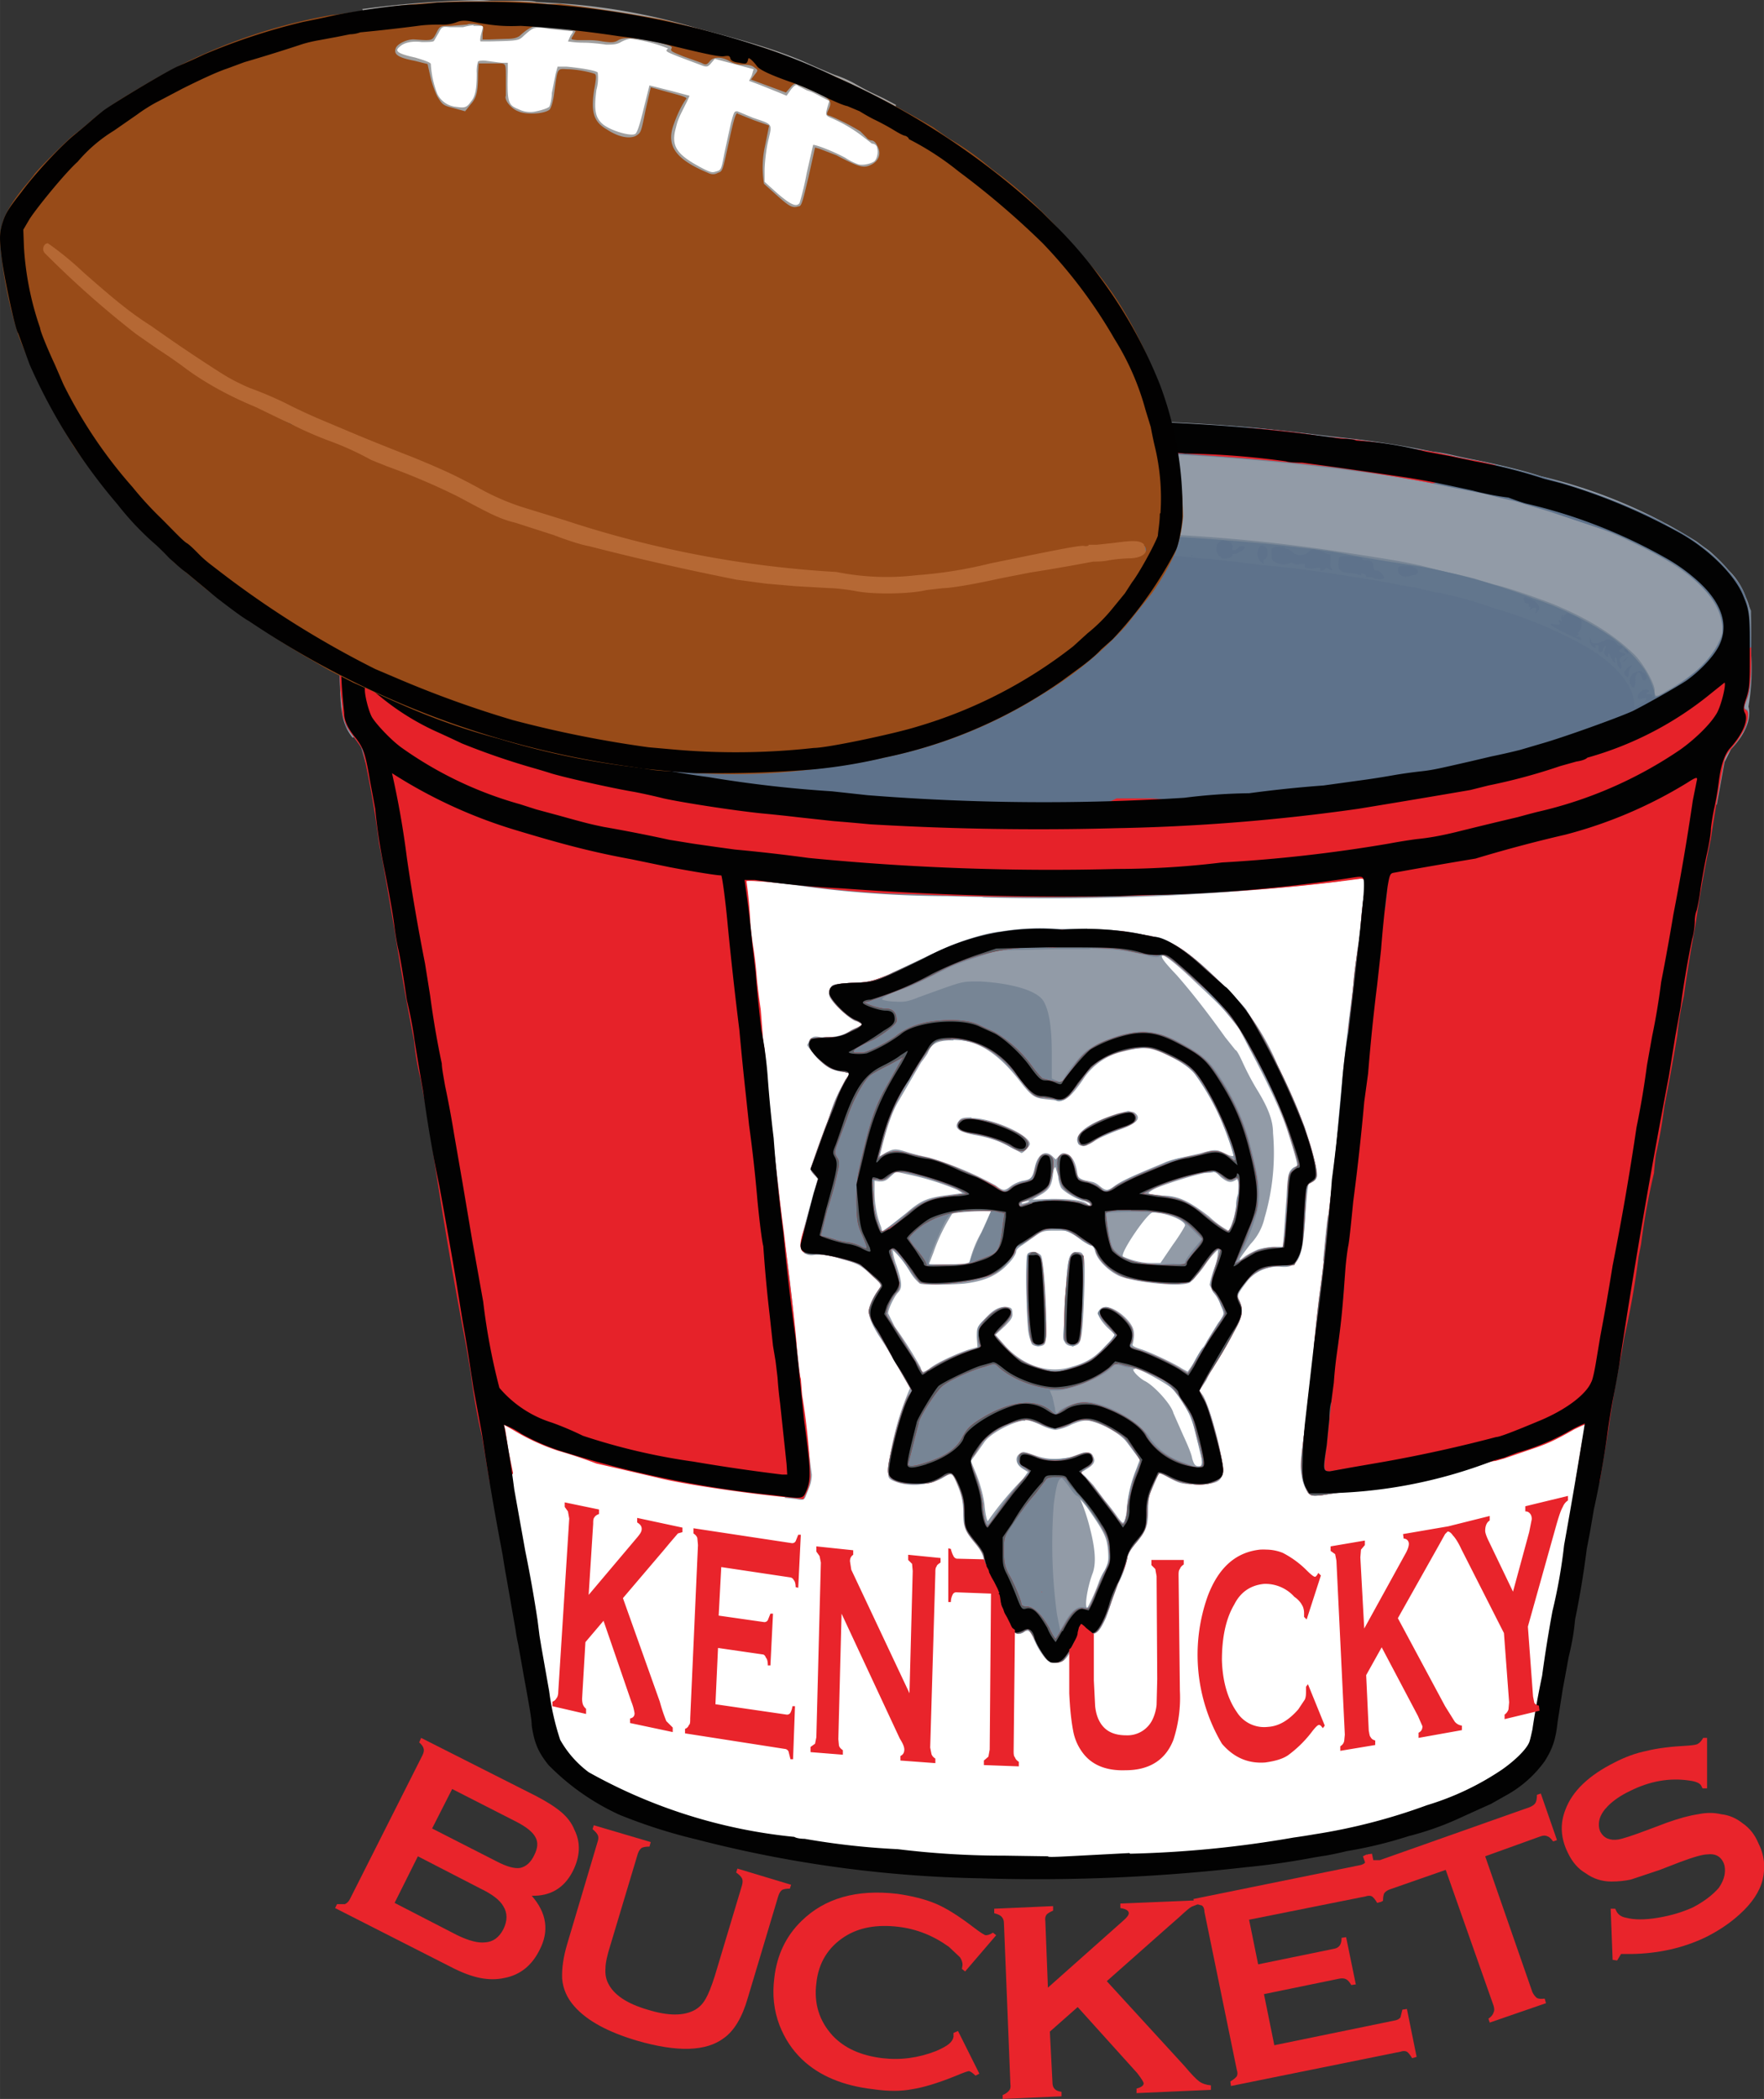 <svg xmlns="http://www.w3.org/2000/svg" xml:space="preserve" width="1030.8" height="1226.2" viewBox="0 0 272.7 324.4"><rect x="0" y="0" width="272.7" height="324.4" fill="#333333" stroke="none"/><path fill="#fff" stroke="#000" stroke-width=".3" d="m113.3 133.3 10 96.7-35.7-6.7-11.8-7.1 9.6 55.2L97 280l25.9 6.2 40.6 3 39.5-3.5 29.5-9.9 6.7-7.9 8.1-51.2-11.3 5.6-32.8 6.7 10.4-95.6-58 2.7z"/><path fill="#929ba7" d="M161.3 64.9a516 516 0 0 0-20.6.4 83 83 0 0 0-8.2.6l-4.3.3a199 199 0 0 1-4.3.4l-1.9.3-3.3.4a130 130 0 0 0-16.5 2.4 79 79 0 0 0-4 .8l-3.8.8a32 32 0 0 0-3.3.8 48 48 0 0 1-3.6.9 81.2 81.2 0 0 0-23.6 9 26 26 0 0 0-10 9.4c-1.2 2.4-1.3 3.2-1.4 9.3 0 9 .2 11 2 13.3a43.6 43.6 0 0 1 13-2.2 409 409 0 0 1 6.2-2.4c9.3-3.3 18.5-6.6 28-9 7.6-1.7 15.4-3 23-4.7 7-1.6 14-3.7 21.2-5.2 5.6-1.1 11.3-1.9 17-2.8 5.7-1 11.4-1.8 17.2-2a129 129 0 0 1 3 0 117.4 117.4 0 0 1 16.8 1.2 42.5 42.5 0 0 1 7.9-.5 78.5 78.5 0 0 1 14.4 1.8l4.2 1.3 1.5.5h-.4c2 .5 5 1.5 6.6 2.2 19 9.5 26.4 21 24 29.6 2.5.4 5 1.4 7.3 2.6l1.2-6.6 1-2c2.2-2.3 3.2-4.7 2.7-6.6a35.3 35.3 0 0 0 .4-8.5c0-6.3 0-6.5-.8-8.4a11 11 0 0 0-2.7-4.2c-1-1.2-2.4-2.5-3-3a62 62 0 0 1-1.9-1.4 78.9 78.9 0 0 0-24.1-10.1c-3-1-7.5-2-10.5-2.6a67 67 0 0 1-3.3-.7 24 24 0 0 0-2.9-.5 148 148 0 0 0-14.3-2.2 236 236 0 0 1-5.1-.6 279 279 0 0 0-20-1.7 532 532 0 0 1-5.7-.3zm37.2 67.6-4.8.7c-1.6.2-3.2.2-4.9.3h.4-.2c-.6.3-1.3.3-1.9.4-3.6.7-7.2.8-10.9 1a105 105 0 0 0-12.9.7l-4.2 1-5.3 1.6-2 .5a380 380 0 0 0 55.5-2.5 39.3 39.3 0 0 0-8.8-3.6zm-30.4 11-4.4.1-9.3.4c-2.7.3-6.9 1.8-11.1 3.8-7.8 3.8-8.2 4-11.7 4.1-2.7.2-3 .2-3.2.8a2 2 0 0 0-.2 1.2c.2.9 3 3.5 4 3.9 1.2.3 1.3.7.5 1-.3 0-1 .3-1.3.6-1 .7-3 1-4.5.9-1-.2-1.3-.1-1.7.4l-.4.8c0 .2.6.9 1.2 1.6 1.4 1.6 3.2 2.6 4.6 2.6 1 0 1 .3.4.9a18 18 0 0 0-2.5 5.1 176 176 0 0 1-3.2 8.9c0 .3.3.7.6 1l.5.6-.8 2.8c-2.1 7.5-2.2 8-1.2 8.7.5.3 1 .4 1.7.2.8 0 1.8 0 4 .7 2.6.7 3 1 4.5 2.4 1.5 1.3 1.7 1.6 1.4 2-1 1.6-1.7 2.9-1.7 3.7 0 .9.7 2.4 1.6 3.8a108 108 0 0 1 4.8 8 43.7 43.7 0 0 0-3.4 12.8c0 1.2 0 1.3 1.4 1.8 2 .7 5 .4 6.9-.6 1.6-1 1.6-1 2.6 1.5.5 1.3.7 2.3.7 3.7 0 2.3.2 2.8 1.8 4.8 1 1.2 1.3 1.8 1.4 2.7.1.7.6 2.2 1.1 3.3.6 1 1.1 2.5 1.3 3 .1.7.6 2 1 3 1 1.9 1.7 2.4 2.7 1.8.8-.5 1-.4 1.8 1.4.4 1 1.1 2 1.5 2.5.5.6.9.8 1.7.8 1.3 0 1.8-.6 3.3-3.6l.7-1.4.8.3c1.3.6 1.9.1 3-2.3l.9-2.6 1-2.7a17 17 0 0 0 1.3-3.5c.1-1 .5-1.6 1.5-2.8 1.5-1.8 1.8-2.6 1.8-5 0-1 .1-2.2.3-2.6a179 179 0 0 0 1.4-3.2l1.7.9c1.5.8 1.9.9 4 .9 3.3 0 4-.4 4.1-2 .2-2.2-2-10-3-11.7l-.6-.8.5-.7.6-.9s.4-1 1-1.8l1-1.9 1.8-3c1.8-3 2-4.1 1.3-5.6-.4-.8-.3-1 1.4-3.2a6.1 6.1 0 0 1 5.1-2c2.3.2 3.1-1 3.5-5.3.5-7 .6-7.6.9-7.6l.8-.5c.4-.5.4-.7.1-2.2-.7-3.7-2.9-9.6-5.7-15.1a37 37 0 0 0-7.7-12c-5.9-5.9-8.8-7.9-12.3-8.5-5-.8-6.1-1-9.6-1zm11.7 4.2c.4 0 2.3 1.5 5 4.1 4.3 4 6 5.7 6.9 7.5 4 7.5 6.3 12.2 7.4 15.7 1.4 4.4 1.6 5.3 1.3 5.3-.2 0-.6.2-.8.5-.4.4-.6 1.2-.7 4l-.4 5.7-.2 2.2H197c-.7 0-1.8.2-2.5.4-.7.3-1.7.8-2.2 1.2-1 .8-1 .6 1-2a8.7 8.7 0 0 0 2.2-4.1 35.5 35.5 0 0 0 1.3-13.1c0-2-.8-4-2.6-6.9a42 42 0 0 1-2-3.8c-.5-1.1-1-2.1-1.2-2.1l-1.6-2c-3-4.2-5.4-7.2-7.5-9.6-2.2-2.3-2.6-3-2.1-3m-64.4 3a9 9 0 0 0-.5.4l.5-.3zm32 10c3.6 0 6.8 2 10.1 6.2 2 2.6 2.4 2.8 4.2 3l1.9.2c1 .2 2-.6 3.8-3.2a10 10 0 0 1 6.3-4.4c3.2-.8 4.2-.7 7.2.8 3.5 1.7 4.7 3.2 7.2 8.2.9 2 2.6 6.5 2.6 7 0 .3-.4.2-1.3-.2-1.3-.7-1.6-.7-4 0l-2.7.6c-.9.2-2.1.5-2.7.8l-2.4 1c-3.3 1.4-4.5 2-5.3 2.6-1.1.8-1.3.8-2.3 0a3 3 0 0 0-1-.6l-1.4-.3c-.8-.3-1-.4-1.1-1.4-.3-1.6-.9-2.5-1.7-2.7-.5-.2-.8 0-1.1.4l-.5.5-.5-.5c-1.1-1-2.2-.4-2.7 1.6-.4 1.8-.6 2-1.9 2.2a5 5 0 0 0-1.8.8c-1 .8-1.2.8-2.4-.1a52 52 0 0 0-10.3-4.3 36 36 0 0 1-3.2-.8c-2-.6-2.1-.6-3.4 0l-1 .6.5-2c.8-3 1.5-5 2.4-6.5l3.5-6a15 15 0 0 0 1-1.4c.6-1.5 1.4-1.9 3.3-2h.7zm27 11-1.6.4c-3.8 1.2-6.2 2.7-6.2 4 0 .3 0 .7.2.8.4.4 1.4.2 2.5-.6.6-.4 2.2-1.1 3.5-1.6 3-1 3.8-1.9 2.5-2.8zm-24.2 1c-1.3 0-1.7.1-2 .6-.8 1-.1 1.6 2.4 2.1 2.7.5 4 1 5.8 2l1.5.8c.3 0 1.3-1 1.3-1.4 0-1.4-5.8-4-9-4zm13 7.8.4 1.3c0 .7.3 1.5.4 1.7.3.6 2.3 1.8 3.5 2.1.5.1 1 .4 1 .5 0 .3-.1.3-.4 0-.7-.6-2.6-.8-5.5-.8l-3 .1 1.2-.7c1.4-.8 1.8-1.4 2-3.3.1-.7.2-1 .4-1zm-24.7.6 1.8.4a42 42 0 0 1 7.7 2.4l.8.5-2.2.3c-3.2.4-4.2.8-6.4 2.7l-2.9 2.3-.9.7-.2-.8c-.7-1.7-1-3.7-1-5.4v-1.7l.7.1c.6 0 1 0 1.7-.7zm49 0c.4 0 .7.3 1.2.8 1 .8 1.5 1 2.3.5.5-.3.5-.3.4 2-.1 1.3-.5 3.1-.7 4-.3 1-.7 1.7-.8 1.8a15 15 0 0 1-3-2.2c-3.1-2.4-4.8-3.2-7.1-3.2l-1.8-.2c-.6-.2-.6-.2.2-.7 1-.6 6-2.2 8-2.6l1.3-.1zm-28.6 4.5c.3 0 .3 0 0 .2-.8.3-1.2.3-.8 0zm-6.7 1.6h1l-1.5 3.3a17.2 17.2 0 0 0-1.8 4.5c-.2.3-1.3.4-3.3.4h-3l.7-1.8a28 28 0 0 1 2.9-6c.3-.2 3.5-.4 5-.4m26 .2c2 0 5 1.2 5 2 0 .1-.8 1.5-1.9 3l-1.9 2.8h-1.3a11 11 0 0 1-4.5-1c-.5-.5 3.8-6.8 4.6-6.8m27.1.2a145 145 0 0 0-.6 5.6l-.2 2 .7-2.5.1-.2zm-42.1 2.6c2 0 2 0 3.5 1.1.7.6 1.6 1.1 1.9 1.2.3 0 .6.4.7.9.3 1.3 2 3 3.7 3.8 2.3 1 9.8 1.8 11 1a17 17 0 0 0 2.3-2.7c1-1.5 2-2.4 2-2.3s0 1.2-.5 2.6c-.5 1.3-.8 2.6-.8 2.8l.6 1.2c.4.4 1 1.3 1.2 2 .5 1.2.5 1.6-.5 2.7l-1.3 2.1-1.2 2-1.2 2-1 1.4-.9-.5c-1-.7-5-2.6-6.4-3-.9-.3-1.3-.5-1.2-.7.4-1.7.3-2.5-.7-3.7-1.5-1.7-3.5-2.6-4.3-1.8-.6.6-.3 1.4 1 2.8l1.4 1.3-1.7 1.7a9.6 9.6 0 0 1-5 3.1c-3.5 1.2-7.5 0-10.4-3.2l-1.5-1.7 1.4-1.3c1-1 1.3-1.4 1.2-2.1 0-.7-.2-.8-.8-.9-1.2-.1-2.2.4-3.5 1.9-1.2 1.2-1.2 1.3-1.2 2.8l.1 1.5-1.4.4c-1.5.5-5 2-6.1 3-1 .6-1 .6-1.3-.3a67 67 0 0 0-4-6.3l-1-2c0-.7 1-2.7 1.5-3.2.7-.7.7-1.5-.2-4.2a9.7 9.7 0 0 1-.6-2.4 14 14 0 0 1 2.7 3.4 7 7 0 0 0 1.5 1.8c.6.2 4.2.2 6.8 0 3.3-.4 5.2-1.3 6.8-3 .7-.7 1.3-1.6 1.3-2 0-.3.5-.7 1-1l2-1.4c1-.7 1.2-.8 3-.8zm3.3 3.3c-1.3 0-1.5.8-1.8 7.5-.2 5.1-.2 6.3 0 6.6.4.5 1.3.6 1.9.2s.8-2 1-7.7c.2-6.2.1-6.6-1.1-6.6m-6.8 0c-.4 0-.8.1-.9.4a88 88 0 0 0 .1 11.2 8 8 0 0 0 .6 2.6c.4.5 1.7.5 2 0 .6-.7 0-13-.6-13.7-.3-.3-.7-.5-1.2-.5m15.8 18c1 .2 5.2 2.5 5.9 3.3.9 1 3 4.4 3 4.9l.6 2.6.8 3.3c.2 1 .1 1-.5 1-.5 0-.7-.2-1-1.2-.1-.7-.8-2.3-1.4-3.6l-1.5-3.4c-.3-1.3-3-4.3-4.5-5-1-.6-2-1.7-1.6-1.8a.3.3 0 0 1 .2 0zm-17 8c.6 0 1.2.2 2.3.7 1 .5 2 .8 2.4.8a8 8 0 0 0 2.4-.8c1.4-.6 2-.7 2.8-.6 2 .4 4.8 2 5.8 3.3l1.3 1.7.7 1-.6 1.6a20 20 0 0 0-1.4 6 7 7 0 0 1-.4 2c-.2.3-.3.2-1-.7a37 37 0 0 0-2-2.6l-1.8-2.4-1.3-1.4-.6-.5.8-.5c1.2-.7 1.5-1.2 1.1-2-.3-.8-1-.8-2.9-.1s-4 .7-6.2-.1c-1.7-.6-1.8-.6-2.3-.2-.8.6-.5 1.7.5 2.3l.8.5-.7 1a51.3 51.3 0 0 0-5.5 6.6c-.1 0-.4-1.1-.5-2.5-.2-1.6-.7-3.3-1.2-4.6l-.9-2.2.8-1.1 1.2-1.7c.8-1.3 3.9-3 5.9-3.4h.5zm-33.7 3a17 17 0 0 1-1 4.4 29.5 29.5 0 0 1-2.5 4.6l1.8.2c1 .2 1.2.1 1.4-.3l.6-1.5c.3-.7.4-1.5.4-2l-.7-5.3zm42.2 9.2 1 1.2c2.8 4 3.1 4.7 3.3 6.8.1 1.8 0 2-.5 3-.4.5-.8 1.4-1 2a29.4 29.4 0 0 1-1.7 3.8c-.5 0 0-3.2.8-5.3.6-1.6.4-3.9-.4-7a29 29 0 0 0-1.5-4.5"/><path fill="#778595" d="M160.8 65a328 328 0 0 0-22.2.6 155 155 0 0 0-5.6.3 301 301 0 0 0-35 4.7 51 51 0 0 1-3 .7 53 53 0 0 0-2.6.5l-5.2 1.3A134 134 0 0 0 71 78.6c-1.7.6-3.4 1.5-7 3.4-3 1.7-6.7 4.7-8.7 7.4a23 23 0 0 0-2 3.5c-.6 1.9-.7 2.4-.8 7a70 70 0 0 0 0 4c3.6 1.8 7.5 4.3 11.3 7.6a165 165 0 0 0 9 7.3l.2.1 5.5.6c2.9.4 5.6 1.2 8.4 2l3.9 1.2c2-.2 3.8-.3 6-.1 2.4.6 5.1.4 7.2 1.9a49 49 0 0 1 11.7 11.5v.1c1.3 0 5.3.4 9.4 1a169 169 0 0 0 21.4 1.4 471 471 0 0 0 43.1-.7 308 308 0 0 0 19.7-1.9c2-.2 2-.4 1.5 2.7a72 72 0 0 0-.4 3.8c0 1.1-.3 2.7-.4 3.5-.2.8-.4 3.1-.6 5.1a445 445 0 0 0-2.7 24.7v.7c.7-2.4 1.6-5 2.6-7.3a63.4 63.4 0 0 0 5.2-17.5c.3-5 .6-10.2 2.6-15 .7-1.4 1.3-2.9 2.1-4.2 3.3-5 7.4-8 12.7-10.3a52 52 0 0 1 10.1-3l7-1.3c1.9-.4 3.7-1.3 5.6-1.8l9.3-3.3c2.2-.7 4.3-1.4 6.4-2.3v-.2c0-.3-.1-.6-.4-.6-.5 0-.5.2.2-1.5.6-1.4.6-1.8.6-7.6v-6.1l-.9-2.1a19 19 0 0 0-7.7-8.5 18 18 0 0 0-2.8-1.8 149 149 0 0 1-3-1.6 100 100 0 0 0-17.5-6.6 118 118 0 0 0-14.1-3.3 205 205 0 0 0-16.7-2.7l-8.3-1a117 117 0 0 0-15.9-1.2 417 417 0 0 0-23-.6m-2 4.8a351 351 0 0 1 52.7 3.3 132 132 0 0 1 12.5 2.1 89.6 89.6 0 0 1 13.4 3.2 291 291 0 0 0 6.9 2.2c4.6 1.6 5.5 2 9.2 3.8 7.9 3.8 12.1 7.8 12.7 12 .2 1.1.1 1.6-.6 3-1.2 2.6-3.7 5-8 7.4-1.6 1-1.8 1-1.8-.1s-1.8-4.2-3.1-5.5c-3.2-3.1-7-5.5-12.5-7.8-2.5-1-7.5-2.7-9-3a125 125 0 0 1-3.3-1 118 118 0 0 0-4.3-1l-4-1c-2.8-.6-3.7-.8-13.6-2.3a263 263 0 0 0-22-2.3 330.7 330.7 0 0 0-73.7 3.5 60 60 0 0 1-3.2.6l-3.3.6a310 310 0 0 1-10.3 2.7 72 72 0 0 1-5.2 1.6c-.4.2-1.4.7-2.4 1a37.1 37.1 0 0 0-11.8 6 15.4 15.4 0 0 0-5.7 8l-.5 1.2a35 35 0 0 1-6-3.8 17 17 0 0 1-4.4-5.3c-1-2-.8-3.7.6-6a21 21 0 0 1 6.8-6.2 54.8 54.8 0 0 1 13.3-6l2.4-.8a129 129 0 0 1 19-4.8l4-.8a150 150 0 0 1 17.6-2.5 223 223 0 0 0 11.7-1l6.2-.6c2.6-.3 4.2-.3 19.7-.4m9.8 73.8H164a37.1 37.1 0 0 0-20.4 4.1 235 235 0 0 1-5.6 2.6 12.3 12.3 0 0 1-6.3 1.6c-3 .2-3.4.4-3.4 1.5 0 1.2 2.2 3.5 4.2 4.4l.8.5c0 .1-.8.6-1.8 1-1.6.9-2 1-3.8 1l-2.3.2c-.7.5-.3 1.6.9 3 1.4 1.4 2.3 2 4 2.1l1.1.3-.7 1a28 28 0 0 0-2.5 5.7 220 220 0 0 1-2.9 8.1c0 .2.3.6.6.9l.6.5-.8 3c-2.1 7.6-2.2 7.9-1.5 8.4.3.3 1 .4 2 .4s2.2.1 4 .7c2.9.8 2.9.8 4.8 2.7l1.4 1.3-1 1.3c-1.4 2.3-1.4 3.4.2 6l1.3 2 .8 1.5 1.9 3.2 1.3 2.3-.5 1c-.6 1-1.3 3-2.3 7.1-1.3 5-1.2 5.5 1.3 6.2a9 9 0 0 0 7.1-1.3c.5-.3.6-.3.9.1a12 12 0 0 1 1.6 5.8c.1 2.6.3 3 1.9 4.8a6 6 0 0 1 1.3 2.5c0 .7.6 2.2 1 3.3l1.4 3.4c.5 1.5 1.5 3.7 2 4.3.4.5 1.4.5 1.8 0 .3-.4.4-.4.8 0 .3.3.6.7.6 1.1.3.8 2 3.5 2.4 3.6.7.3 1.7.2 2.2-.3.3-.2 1-1.2 1.6-2.3 1.3-2.5 1.4-2.6 2-2 .5.4 1.3.4 1.8-.2.6-.6 1.8-3.4 2-4.5l1-2.7c.6-1 1.1-2.4 1.3-3.3.2-1.2.6-1.9 1.4-2.9 1.6-1.9 1.7-2.2 1.8-4.8 0-1.4.3-2.7.5-3.1.2-.5.5-1.1.5-1.5l.6-1.2c.3-.5.4-.5 2 .4 2.8 1.4 6.2 1.4 7.7 0 .7-.5.6-1.7-.4-5.8s-1.5-5.5-2.3-6.7l-.5-.9 1-1.7a977 977 0 0 0 2.4-4.2c.7-1.4 1.7-3 2.2-3.7 1-1.7 1.2-2.9.6-4.2-.4-1-.4-1.1 0-1.7 1.7-2.7 3.3-3.6 6.4-3.9l2-.1.7-1.3c.6-1 .7-2 1-5l.3-6c0-.2.3-.3.6-.4.9-.3 1.1-1 .8-2.7l-1.7-5.9-1.1-2.8a103.3 103.3 0 0 0-7.8-15.1c0-.4-3.6-4-6.8-7-2.9-2.5-6-4.5-7.4-4.5a7 7 0 0 1-1.7-.3c-1.8-.5-4.3-.8-8.3-.9m-.1 3c4.2.1 5.5.3 8.5 1 1.4.4 2 .4 2.3.2.4-.3.7-.2 1.7.5a56 56 0 0 1 10.7 10.9c.3.5.8 1.3 1 1.9l2.7 5a449 449 0 0 0 2.3 4.7c.4.7 2 5.5 2.6 7.7.4 1.4.4 1.6 0 1.8-.7.5-1.1 1-1.1 1.7l-.7 9.5-.2 1.3h-1.5c-1.6 0-2.9.5-4.1 1.4-1.2.8-1.5 1-1.5.7a32 32 0 0 0 2.7-6.2c1.2-3.4 1-5.5-.8-12.4a35.2 35.2 0 0 0-4.5-9.8c-1.8-2.8-3-3.7-6.8-5.7-2.9-1.4-5-1.7-7.8-1-2.4.5-5.6 2-6.6 3.1-.8.8-2.6 3-3.1 4.1-.2.3-.4.3-1 0l-.7-.3v-3.8c0-4.1-.4-6.7-1.3-8.2-1-1.6-4.8-2.7-9.6-3-3.2 0-2.4-.2-9.6 2.4-1.7.7-2.4.8-3.7.7-.9 0-1.8-.2-2-.3-.3-.2 1.4-1.1 3.4-1.7.9-.3 2.8-1.2 6.4-3 .7-.4 2.8-1.2 4.7-1.8l3.4-1.1 8.8-.2h5.4zM117 152a32 32 0 0 1-.7 2.4l-1.5 3.6-.3.6 1 5.2.7 3.6c.2.8.2 1.6.5 2.3a103 103 0 0 1 3 21.4v10l.3 2.1c.1 1.2-.2 1.5.2 1.2l1.6 6.5c.4 1.4 1 2.8 1.5 4.1l.8 2.7a14 14 0 0 1-.2-1.8l-.2-3-.7-6a230 230 0 0 0-1.9-16.3l-.8-7.5a692 692 0 0 1-2.2-21c-.2-.6-.3-1.7-.3-2.4l-.3-3.8a71 71 0 0 1-.5-4zm30 8.7c4.2 0 7 1.6 10.7 6.2 2 2.5 2.6 3 3.8 2.7.3 0 1 0 1.4.3.7.4.9.4 1.7 0a16 16 0 0 0 2.4-2.8c1.3-2 2-2.5 4-3.8 1.3-.8 5.3-1.5 6.7-1.3 1.8.3 5.6 2.3 6.8 3.7a39 39 0 0 1 6.2 12.9l.2 1-.6-.5c-1.4-1.3-2.5-1.5-4.4-.8l-2.4.5a13 13 0 0 0-3.9 1.2l-3.2 1.3c-1.5.6-3.2 1.5-4 2-1.4 1-1.9 1-2.7 0a4 4 0 0 0-1.6-.6c-1.4-.4-1.7-.7-2-2.1-.2-1.3-.8-2.2-1.5-2.2-1 0-1.4.7-1.2 2 .3 2.6.7 3.3 2 4.1.7.5 1.6.9 2 1 1 .1 1.4.5 1.2.8a7 7 0 0 1-1.7-.4 16 16 0 0 0-7.9 0c-1.2.5-1.6.6-1.4.2 0-.2.4-.4.7-.5a8.9 8.9 0 0 0 3.6-2c.2-.3.5-1.4.7-2.4.3-2.2.1-2.8-1-2.8-.7 0-1.4.9-1.6 2.2-.3 1.4-.5 1.7-1.9 2a6 6 0 0 0-2 1c-.4.4-.8.6-1 .6 0 0-.7-.3-1.3-.8a15 15 0 0 0-2.3-1.3l-3.2-1.4c-3-1.3-4.1-1.7-6-2l-2.3-.5a3.7 3.7 0 0 0-3.3.2c-.5.3-.9.4-.9.3a35.8 35.8 0 0 1 4.9-12l2.2-3.8c1.2-2 1.7-2.2 4-2.2zm111.9 1h-.5c0 .6-.2 1-.3 1.6l.5.2a45 45 0 0 0 .3-1.9zm-84.3 10.2a7 7 0 0 0-2.5.5c-4.1 1.3-6.4 3.2-5.3 4.4.4.4 1.2.4 1.4 0 .3-.4 3-1.6 5-2.3 2-.8 2.4-1 2.3-1.9a.9.9 0 0 0-.9-.7m-24.8 1c-1.2 0-1.8.3-1.8 1 0 .8.6 1 2.4 1.4 2 .3 4.2 1 5.8 2 1.3.7 1.9.8 2.3.3.9-.9 0-2-2.6-3.1-2-1-4.5-1.6-6-1.6zm37.4 8.2c.6 0 1 .1 1.5.6.8.7 1.8.9 2.3.4.4-.4.7 1.7.4 2.5-.2.4-.3 1.2-.3 1.7 0 .6-.2 1.7-.5 2.4l-.5 1.6h-.4c-.4 0-1.5-.8-3.7-2.7a10.2 10.2 0 0 0-5.6-2.7l-2.4-.3-1.3-.1 1-.5c2-1.1 6.5-2.5 8.8-2.8a8 8 0 0 1 .7 0zm-48.2 0 .8.1c1.8.3 7.2 2 8.4 2.7l1 .6-1 .1-2.3.3c-2.2.3-3.8 1-5.8 2.7a46 46 0 0 1-3.7 2.7c-.5 0-1.3-2.6-1.5-5.2-.2-2.5 0-3 1-2.8.5.1 1 0 1.6-.5s1-.7 1.5-.6zm13.2 6 1 .1-1 2.4a41 41 0 0 0-2.4 5.7c-.1 0-1.6.2-3.3.2-2.4 0-3 0-3-.3 0-.5 1.4-4 2.4-6q.75-1.5 1.5-1.8c.6-.2 3.4-.4 4.8-.3m23.1.2c5.4 0 6.6.4 8.9 2.6l1.6 1.6-1.3 1.6c-.7.9-1.3 1.7-1.3 2 0 .2-.4.3-1.8.2l-2.8.1c-.6.1-1.3.1-1.6 0-2.5-.6-3.4-1-4.2-1.7-.9-.8-1-1-1.4-3.4-.3-1.5-.4-2.7-.3-2.8s2-.2 4.2-.2m-12.3 2.6c1.1 0 2.3.4 3.7 1.4.9.6 1.8 1.2 2 1.2.3 0 .5.4.7 1s.7 1.4 1.6 2.2c1.6 1.5 3.6 2.2 8 2.6 3.8.4 5.2.1 5.8-1 .6-1 2.3-3.4 2.9-3.9.5-.5 1.2-.3.9.3-1.4 3.5-1.7 5.3-1 6 .3.3.8 1.1 1.1 2l.6 1.3-1.2 1.9-1.5 2.4a2 2 0 0 1-.5.9c-.2 0-.8 1-1.4 2.1s-1 2-1.2 2l-1-.6c-1-.9-5-2.7-6.5-3.1-1.3-.3-1.3-.4-1.1-1.2.2-.9.2-.8.1-1.6 0-1.1-3-3.8-4-3.8-.5 0-1.3.6-1.3 1 0 .2.6 1 1.3 1.7a9 9 0 0 1 1.3 1.6c0 .4-2.7 3.2-3.6 3.8-1 .6-4.8 2-5.6 2a20 20 0 0 1-5.8-2.1c-1.1-.8-3.5-3.3-3.5-3.7l1-1.3c1.5-1.4 1.7-1.8 1.4-2.5-.6-1-2-.5-4 1.4-1 1-1.1 1.4-1.1 2.2 0 .6 0 1.3.2 1.6.1.5 0 .6-1.2.9a28 28 0 0 0-7.5 3.7l-1.2-2a69 69 0 0 0-3.4-5.5l-1.2-1.7.6-1.5a9 9 0 0 1 1.1-2c.5-.3.5-.6.4-1.7l-.8-3c-.5-1-.6-1.6-.4-1.8.3-.3 1.3.8 3 3.4 1.3 1.8 1.7 2 4 2a32 32 0 0 0 8.2-1.3 7.7 7.7 0 0 0 3.8-3.6c.3-.6.7-1.1.9-1.1s1-.6 1.8-1.2c1.3-1 2.4-1.4 3.6-1.4m-3.4 3.6c-.3 0-.6.2-.8.5-.3.6-.1 10 .3 12 .1.8.4 1.5.7 1.7.6.5.8.5 1.5-.2.5-.5.5-.7.3-3.1l-.4-6.4c-.1-3.2-.2-3.8-.6-4.1s-.7-.4-1-.4m6.7 0c-.4 0-.9.5-1 1.1-.2.5-.4 2.4-.5 4.2l-.3 5.8c-.2 2.5-.2 2.6.4 3l.9.5c.5 0 1.2-1.2 1.3-2l.1-1.9.2-5.4c0-3.6 0-4.4-.4-4.8a.9.9 0 0 0-.7-.4zm6.4 17.4.8.2c.5.2 1.1.3 1.3.2.2 0 1.3.3 2.4.8l2.2 1c.4 0 2 1.6 2.8 2.7 1.8 2.7 2 3.3 2.8 6.4 1 3.6 1 4.3.4 4.5l-.5.1-2-.8a9.9 9.9 0 0 1-5.1-3.7c-1.8-2.9-7.7-6-10.7-5.6-1.3.2-3 1-3.4 1.4-.3.5-.6.3-.6-.4l-.4-1.8-.4-1h1c2 0 6.5-1.8 8.2-3.2.6-.6.9-.9 1.2-.8m-14.3 8.5c.6 0 1.6.4 2.4.7 1.7.9 2.9.9 4.6 0 .8-.4 1.8-.7 2.4-.7 1.6 0 5.5 2 6.3 3.3l1.3 1.8.9 1.2-.7 1.7a21 21 0 0 0-1.4 6c0 1.1-.6 2.5-.9 2.2a47 47 0 0 1-1-1.5 50.4 50.4 0 0 0-5.3-6.5l1-.7c1-.6 1.2-1.5.6-2.1-.5-.5-1-.4-2.1.1-.6.3-1.7.5-3.2.6-1.9 0-2.5 0-3.7-.5-1.5-.7-2.2-.5-2.3.6 0 .6.1.8.9 1.3l1 .5-.9 1-2.3 2.7-2.2 3a5 5 0 0 1-1 1.5c-.5 0-.8-1-.8-2 0-1.5-.7-4.3-1.5-6.2l-.6-1.7.8-1.2a78 78 0 0 0 1.3-1.8c.8-1.3 4.7-3.3 6.4-3.3m43.4.2c0 1-.2 1.9-.3 2.7-.5 4-.5 4.5-.2 6.2.2 1 .7 2 1 2.3.5.5 1 .5 3.6 0l2-.3-1.3-1a16.5 16.5 0 0 1-4.8-10zm-77 3.4a32 32 0 0 1-1.3 8.6c.7-.1.9-.5 1.2-1.2.5-1.1.6-1.6.4-3.6 0-1.3-.2-2.6-.3-3.8m39.2 5.4c.2 0 .7.6 1.2 1.3s1 1.4 1.3 1.5c.7.1 4.5 5.7 4.7 6.8.4 3 .4 3-.7 5.3L169 247c-.6 1.5-.7 1.6-1.4 1.4-1-.2-1.9.5-2.9 2.2l-.8 1.4-.5-2.5a81 81 0 0 1-.5-17c.4-3 .7-4 1.2-4z"/><path fill="#62768d" d="M158.4 65a221 221 0 0 0-19.4.6 289.6 289.6 0 0 0-59 9.6 79 79 0 0 0-19.5 9.2c-1 .5-3.8 3.2-4.9 4.6-1.3 1.7-2 3-2.6 4.9a56.6 56.6 0 0 0 .4 18.2 20 20 0 0 0 2.3 3 450 450 0 0 0 .8 2.8c2.8 0 5.5.4 8.2.6 6 .8 12 2 17.6 4.2l15.3 5.2c2 .7 4 1.5 6 2l4.5.7 2.4.3c5.5.7 11.1.9 16.7.9s11.1-.1 16.6-.3a82 82 0 0 0 21.5-3.1c2.8-.5 4.2-.8 7-1a51 51 0 0 1 11.1.9c4.4.8 8.8 1.9 13 3.2 3.9 1 7.6 2.3 11.4 3.3l2.3.4 2-.2a32 32 0 0 1 4.2-2.5l3.1-1.4c3.6-1.5 7.4-2.7 11-4 3.6-1.2 7.1-2.7 10.6-4.1 4.7-2.3 9.5-4.2 14.4-6a78 78 0 0 1 14-3.8c.4-.5.6-1 .7-1.7.2-1.2.2-1.5-.1-1.7-.4-.3-.4-.5 0-1.7.7-1.7.9-5.1.6-10.5-.2-4-.6-5.6-2-7.7a29.6 29.6 0 0 0-9.2-7.9 309 309 0 0 1-3-1.5 98 98 0 0 0-12.4-5l-5.2-1.7a99 99 0 0 0-10-2.4 106 106 0 0 1-3.7-.8 56 56 0 0 0-7.4-1.3 91 91 0 0 0-13-1.8 143 143 0 0 0-19.3-1.8 570 570 0 0 0-27-.8zm2.8 4.6a549 549 0 0 1 26.2.9 232 232 0 0 1 29.7 3.4 148 148 0 0 1 6.6 1.2 132.6 132.6 0 0 1 25.7 7.3 79 79 0 0 1 9.4 4.8c2.1 1 5.6 4.5 6.6 6.4.4.8.8 2 .9 2.9.1 1.2 0 1.7-.6 3a19.4 19.4 0 0 1-8.1 7.4c-1.7 1-1.8 1-1.8.5 0-.8-.9-3-1.7-4.1a22.2 22.2 0 0 0-5.8-5.4 50 50 0 0 0-11.2-5.4 102 102 0 0 0-17.3-4.9L216 87a226 226 0 0 1-8.7-1.5 76 76 0 0 0-4.8-.7 223 223 0 0 1-4.2-.5 352.6 352.6 0 0 0-55.2-1.4 213.4 213.4 0 0 0-32 3.6 278 278 0 0 1-7.7 1.4L99 89a76.3 76.3 0 0 0-17 5.6 4 4 0 0 0-1.4.5l-2.9 1.6c-3.5 2-6.9 5.1-8.3 8-.5 1-1 2.2-1 2.6 0 1-.5 1-2.7-.4a20.7 20.7 0 0 1-8-7.4c-1-1.5-1-1.6-.8-3.4.2-2.7 1.4-4.5 5-7.4 3.8-3.1 9.6-6 17.3-8.3l3.3-1.2 3.3-1 4.2-1a105 105 0 0 1 12.7-2.8 42.5 42.5 0 0 1 7.6-1.3l3.5-.5a54 54 0 0 0 3.3-.5l1.6-.2 3.7-.2c6.8-.8 9.4-1 11.4-1.1a72 72 0 0 0 4.1-.4 392 392 0 0 1 23.3-.6"/><path fill="#5e728b" d="M158.4 65a225 225 0 0 0-19.4.6 283 283 0 0 0-28.9 3 50 50 0 0 1-3.3.4 38.4 38.4 0 0 0-6.5 1.2A220 220 0 0 0 75.1 77l-.9.4c-1.2 0-10.8 4.7-12.9 6.3-5 4-7.1 6.5-8.3 10.2a55.3 55.3 0 0 0-.1 15.3c0 1.5.6 3.2 1.8 4.7.7 1 1.4 1.9 1.4 2.2 3 .2 6.1.9 9 1.7a156 156 0 0 0 15.2 3.8c5.6 1.4 11 3 16.6 4.6a123 123 0 0 0 28.8 4.7h12.9a1255 1255 0 0 0 23.3-.3 341 341 0 0 1 11-.1 888 888 0 0 0 17.4-.3l9.3-.8 11.7-.3h11c2.8-1.9 6-3.3 9.2-4 1.4-.4 2.8-.5 4.1-.8a44 44 0 0 1 8.4 0c2.4-1.8 5-3.4 7.5-5 2.2-1 4.2-2.3 6.4-3.3.7-.3 1.3-.7 2-.9l5.7-1.7 3.6.1c.5-.8.8-1.6 1-2.4.1-1 0-1.2-.3-1.4-.4-.2-.3-.4.1-1.6.7-1.7.9-5 .6-10.5-.2-4-.6-5.6-2-7.7a28.8 28.8 0 0 0-9-7.7c-1-.5-2-1-2.2-1.3a99 99 0 0 0-19.6-7.3c-3.2-1-6.6-1.8-9.5-2.4a59 59 0 0 1-3.2-.6 55 55 0 0 0-7.4-1.3 89 89 0 0 0-13-1.8 104 104 0 0 0-12.6-1.4l-6.7-.4a562 562 0 0 0-27-.8zm-.5 4.6a434 434 0 0 1 31.5 1 230.5 230.5 0 0 1 31 3.9 452 452 0 0 0 9 1.8 107 107 0 0 0 5 1.2 104 104 0 0 0 5.1 1.5 281 281 0 0 0 9.5 3.2 77 77 0 0 1 9.4 4.7c3.2 2 6 4.8 7 6.8a8.7 8.7 0 0 1 .9 3c0 1.5 0 1.9-.7 3-.4.8-1.3 2-2 2.8a33.8 33.8 0 0 1-6.7 4.9c-1 .4-1.8.5-1.5.1 0-.1-.1-.2-.5-.2s-.5-.1-.2-.3.3-.3 0-.4c-.6-.2-1.4.4-1.5 1 0 .4 0 .5.6.4 1-.3 1 .1-.2.8l-1 .6v-.7c0-2.7-3-6.2-7.3-8.7a67 67 0 0 0-13-5.6 49 49 0 0 1-2.5-.8 56 56 0 0 0-8.6-2.2 27 27 0 0 0-2.5-.6 106 106 0 0 1-2.9-.5c-2.2-.5-5.6-1-10.2-1.7-5-.7-4.6-.7-10.8-1.3a207 207 0 0 0-11.4-1.2c.1-.2-9.5-.4-21.8-.4a297.3 297.3 0 0 0-59.2 5.8l-4.6 1.2c-9 2.3-15.1 4.8-20.4 8.3-3.7 2.4-5.5 4.9-5.6 7.5v1.1l-.4-.2c-.2-.1-.3-.4-.2-.5.3-.5-.3-1-.9-1-.3.1-.5.3-.4.4 0 .1-.3.2-.8.1-1-.2-3.8-1.6-6-3a23.7 23.7 0 0 1-5.5-6c-.8-1.4-.8-1.6-.7-3.3 0-1.4.3-2 1-3.3 2.2-3.6 8-7.5 15.2-10.3l8-2.9a231 231 0 0 1 25.3-6 158 158 0 0 0 3.7-.5 85 85 0 0 1 3.6-.5 12 12 0 0 0 2.3-.4l2.9-.3c1.4 0 3-.2 3.6-.4a42.6 42.6 0 0 0 8.6-.8 63 63 0 0 1 4-.3 441 441 0 0 1 22.8-.8m3 12.8-.5.4c-.4.4-.5.4-.7 0-.1-.2-.7-.3-1.9-.3h-1.6v.8c.1 2-.1 1.9 3 1.9 1.6 0 3-.1 3-.2 0-.2 0-.2.2-.1l.2-.1c0-.4.7-.4 1 0 .4.4.5.4 1.3 0 .8-.3 1-.3 1.4.1.2.3.5.3.6.2.1-.3 1.3-.3 1.3 0 0 .1.2.2.5.2s.5-.1.4-.3h.6c.4.2.8.2 1 0h.6c.3 0 .4 0 .2-.3-.1-.2 0-.1.3.2.3.2.7.4.9.3.1-.1.3 0 .3.1 0 .3 0 .3.2 0 .1-.2.3-.2.4 0 .3.4 2.6.3 3-.2q.3-.6.3 0c0 .1.1.2.2.1.1 0 .4 0 .6.2.3.2.4.2.2-.2s-.1-.4.5 0c.5.4 1 .6 2 .6 1.2 0 1.3-.1 1.4-1 .3-1.6 0-1.9-1.6-1.8-1.2 0-1.6.1-2 .6-.3.3-.5.4-.5.2l.4-.6c.2-.3.1-.3-.5-.2h-1c-.2-.3-4.2-.3-4.6 0-.2.1-.4 0-.4 0a.3.3 0 0 0-.2-.3c-.2 0-.2.1-.1.3q.15.3-.3 0c-.2-.2-.7-.4-1-.3h-.8c-.1-.4-1.3 0-1.3.4 0 .2 0 .3-.2.3s-.3.2-.2.3c0 .5-.7 1-1.2.7-.3 0-.5-.4-.5-.7s-.3-.7-1-1c-.7-.4-.9-.4-1.2 0s-1.6.9-1.4.5c.1-.1-.1-.3-.5-.5zm-20.4.9c-.3 0-.5.2-.6.7l-.3 1c-.2.2 0 .4.5.7l1.3.4c.7 0 .7-.8 0-2-.3-.5-.6-.8-.9-.8m24.7 0c.2.1.4.3.4.5l-.3.6q-.3 0-.3-.6c0-.3 0-.5.2-.5m-29.6.2h-.7c-.3.2-.6.4-.6.7 0 .4 0 .4-.3 0-.2-.3-.7-.5-1-.5-.7 0-.8.1-.8 1 0 .6 0 1.3.2 1.5 0 .2.4.3.8.2l2.7-.2c2.2-.1 2.8-.2 2.5-.6 0-.2 0-.3.2-.3.4 0 .3-.7-.4-1.2-.5-.3-.5-.4 0-.2.3 0 .4 0 .2-.1a7 7 0 0 0-2.8-.3m27.4 0v.2c.2.1.2.4 0 .5zm26.2 0c-.4 0-.8.3-1 .6-.3.5-.2 1.4.3 1.8.4.5.7.5 1.6.3.3-.1.5-.3.4-.4 0-.1.1-.2.4-.2s.8-.3 1.1-.5c.5-.4.6-.5.2-.7-.2 0-.6 0-.7.2-.4.5-1.2.6-1 .1.2-.1 0-.5-.2-.8-.3-.2-.7-.4-1-.3zm5.9.8c-.7.1-1 1.6-.3 2.4.5.5.8.6.5.2 0-.1 0-.4.3-.5.5-.5.5-1.5 0-1.9zm-69.7.1-.5.5c-.1 0-.2.1-.1.3h-.3c-.4-.5-1.7 0-2 .7 0 .3 0 .8.2 1.1l.4.7c.4 0 2-1 2-1.2.3-.6.4-2 .3-2zm72.1.1c-.9.1-1 .1-.9 1.2 0 1 .1 1 1 1.4.8.2 1.2.2 1.6 0s.6-.2.8 0 .7.2 1 .1c.6 0 .8 0 .7.2-.2.4.8.6 1.7.4.6-.1.8 0 .7.1-.1.2 0 .3.2.3s.5-.1.6-.3c0-.2.2-.1.5 0 .2.2.5.3.6.2l-.1-.2c-.2 0-.3-.5-.2-1.2 0-.7 0-1.1-.1-1l-.5-.1a5 5 0 0 0-1.3-.5c-.8-.3-1-.2-1.4.1-.7.8-2.1.8-2.7 0l-.5-.3-.4-.1c-.2-.2-.8-.3-1.3-.3m-80.3 1.2c-.6 0-1 0-1.1.3-.3.3-.2.4.6.4.5 0 1.2 0 1.6.2.6.2.7.2.7-.2 0-.2.2 0 .4.4.4 1 .5 1 .6.1 0-1 0-1-2-1.2a11 11 0 0 0-.8 0m3.8.1c-.5 0-.7.2-.7.6l.1.5.7-.5.5-.6zm63.3 0a1 1 0 0 0-.3.1l.3.1h.4a1 1 0 0 0-.4-.1zm23.7.2c-1 0-1 0-1.1 1-.1 1.1.4 1.5 1.9 1.6.6 0 1.3.2 1.5.3s.2 0 .1-.1c0-.2 0-.2.4-.1.3 0 .4.2.4.4-.1.1-.1.2 0 .1h.8c.7.4 2 .4 2 .1 0-.2-.7-1.1-1-1.1-.5 0-.6 0-.7-.8-.2-.7-.3-.8-1-.8-.4 0-.7 0-.7-.2.2-.2-.9-.4-2.6-.4m9.3 1.5c-1 0-1.2 0-1.2.6q0 .6.6.9c.3.1.7.2.8.1l1-.2c1.5-.3.5-1.5-1.2-1.4m-105.4.8c-.1 0-.2 0-.3.2-.2.2-.1.4 0 .6.5.3.8.2.8-.2s-.2-.6-.5-.6m-13.3 2.6c-.1 0-.2 0-.2.2v.3s.3-.1.3-.3c.1-.1 0-.2 0-.2zm.8 0a.3.3 0 0 0-.3.2.3.3 0 0 0 .6 0 .3.3 0 0 0-.3-.2m.8 0c-.2 0-.3 0-.2.2.2.2.3.2.5.1.1 0 .2 0 .2.2 0 .3.3.3.8 0q.6-.3 0-.3c-.2 0-.7 0-1-.2a2 2 0 0 0-.3 0m-9 .2c-.3 0-.6.2-1 .5-.3.3-.6.5-.7.4s-.1 0 0 .1a.5.5 0 0 0 .5.2c.6-.2.8 1.5.2 2-.4.2-.4.3.1.3.9 0 1.1-.4 1.2-2 0-1 0-1.5-.4-1.5zm144.6 1.2a.3.3 0 0 0-.1 0c-.4.2 0 1 .4 1 .2 0 .3 0 .2.2 0 .1 0 .3.2.3.1 0 .2.1 0 .3 0 .2 0 .2.3 0 .5-.4.9 0 .6.5-.2.3-.1.3.2 0 .7-.6.3-1.4-.9-2zM84.1 94a1.8 1.8 0 0 0-.4 0c-.5.3-.6 1.6-.1 2.2s.7.4.8-1c0-1 0-1.3-.3-1.2m158.2.8c-.2 0-.3.1-.5.4-.2.2-.3.3-.2 0 .2-.2.1-.2 0-.1-.2 0-.3.4-.2.6.1.3 0 .4-.2.2s-.3 0-.1.3c.1.4 0 .4-.7.3-1.3-.3-.6.3 1.7 1.4 2.5 1.2 2.3 1.1 2.3.8 0-.2-.2-.3-.5-.3-.4 0-.4 0 0-.2.2-.2.2-.3.1-.3s-.1-.1 0-.2c.3-.2.5-.7.5-1.1 0-.8 0-1-1.1-1.4l-1-.4zM81.6 95c-.4 0-1 .2-1.4.6-.3.4-.6.8-.6 1q0 .45-.3 0c-.2-.3-.2-.2-.4.2v.8l-.1.3-.5-.4c0-.2-.3-.3-.6-.2-.4.1-.5.3-.5 1 0 .4.2 1 .3 1 .1.2.5.3.9.2q.6 0 .6-.6c0-.5 0-.6.9-.5.6 0 1 0 1-.2s.1-.3.3-.3c.7.1 1.3 0 1.2-.2s0-.3.3-.4q.9-.3 0-1.8c-.2-.4-.6-.5-1-.5zm164.2 3.5v.5c0 .4.1.8.5 1 .3.2.5.2.4 0-.1-.1 0-.3.2-.3s.3.2.2.6c0 .3 0 .5.3.5.2 0 .4-.2.4-.4s.2-.4.3-.5c.2-.1.2 0 0 .5s-.1.7.2 1c.3.2.3.2.3-.2s.2-.2.4.3c.4.9.9 1.3.6.5l.1-.4c.1 0 .3.2.3.4 0 .6 0 .8.3 1.2.4.5.5-.1.2-.8-.2-.4-.2-.6.3-1l.6-.3-.6-.2c-.5-.2-.6-.3-.4-.5.2 0 .4-.3.4-.4 0-.2-.2-.2-.3-.1-.1 0-.4-.1-.6-.5-.5-.5-1.5-.8-1.8-.4l-1.1.4c-.9.1-1 0-1-.5zm-166.1.2-.4.2c0 .2.2.2.4.2l.4-.3zm171.5 1.6c-.1 0-.1.1 0 .4l.5.4v-.4c-.1-.2-.3-.4-.5-.4m-177.8 0c-.3 0-.5.2-.7.5-.5.8-.3 1.2.6 1.7.8.4.8.3 1.7-.3 1-.7 1.1-1.2.5-1.5l-.4.1c0 .2-.3.2-.7 0-.4-.4-.8-.5-1-.5m178.2 1.3-.5.4c-.5.4-.5.4.1.1l.5-.5zm-179.3.8c-.1 0-.5.2-.8.6-.5.6-.5 1.4 0 2.3l.4.3c.3 0 1.6-2 1.6-2.4 0-.2-.6-.4-1.2-.3 0 0-.1 0 0-.2zm180 .4-.7.4c-.6.7-.6.8-.3 1.2s.4.4.5-.4c0-.4.2-.8.3-.8l.2-.3zm1 1c-1 0-1.7 1.2-1.2 2.1.4.7.8.3.7-.8 0-1.2.7-1.6 1-.5 0 .5.3.6.5.5.7-.2 0-1.4-1-1.4zm-181.9.5.3.3c.1.3.2.5.1.6 0 0-.2 0-.3-.3-.1-.4-.2-.6 0-.6zM212.8 212l-2.2.2.2.6 1 3.1c.9-1.2 1.8-2.5 2.9-3.7a9.7 9.7 0 0 0-1.9-.2"/><path fill="#e62229" d="M158.4 65a225 225 0 0 0-19.4.6 283 283 0 0 0-28.9 3 50 50 0 0 1-3.3.4 38.4 38.4 0 0 0-6.5 1.2l-1.3.3 1 .2c2.5.7 5.1 1.6 7.6 2.8l2.4-.4 3-.4a34 34 0 0 0 3.2-.5c.9-.2 2.4-.4 3.4-.4s2.3-.1 2.8-.3a48.4 48.4 0 0 0 8.5-.8 58 58 0 0 1 4-.3l8.3-.4a521 521 0 0 1 39.7.1l6.5.5a377 377 0 0 1 17.3 1.7 351 351 0 0 1 14.8 2.4l2.4-.5c1.4-.4 2.9-.7 4.3-.9l1.2-.6.7-.2-.4.1h.2l1.4-.7a73 73 0 0 0-3-.7 59 59 0 0 1-3.2-.6 55 55 0 0 0-7.4-1.3 89 89 0 0 0-13-1.8 104 104 0 0 0-12.6-1.4l-6.7-.4a562 562 0 0 0-27-.8zm112.3 35-.6.5a61.5 61.5 0 0 1-10.5 7.5l-1.6.8-5.3 2.7a77 77 0 0 1-6 2.8l.3-.1h-.1l-1.4.7a46 46 0 0 1-6.5 2.1c-1.7.5-3.5.6-5.2 1-2.2.5-4.3 1-6.5 1.3a63.3 63.3 0 0 1-11 .8l-1.1.2-1.4.2-2.2.2-1 .2-3.2.6a45 45 0 0 1-10.4 1h-1c.2.2-.2.1-.4.2l-.7.1a47.6 47.6 0 0 1-13.4.9c-1.3-.1-2.7-.3-4.1-.3h-4.8a27 27 0 0 1-10.6 2.9l-4.5-.1-4.7-.5-6.4-.6a84 84 0 0 1-8.4-.7c-2.6-.2-5.2-.8-7.8-1.4h-.6c-2.2-.1-4.4-.4-6.6-.7a38 38 0 0 0-3-.3 45 45 0 0 1-7.3-.6l-5-1-5-1.3-5.7-1.5-1-.3h-.1a50 50 0 0 1-9.1-2.2l-3.5-1c-.7-.1-1.8-.4-2.4-.7a9 9 0 0 0-2-.7c-.5 0-1.1-.3-1.6-.5l-1.2-.3-2.8-.4c-3-.4-6-1.2-9-2.2-4.1-1.4-8-3.3-11.8-5.3l.1 2.5.3 2.7c-.1 1.5.6 3.2 1.8 4.7.7 1 1.4 1.9 1.4 2.2a151 151 0 0 1 2.5 14.3l.6 3 1.8 10.4a424 424 0 0 0 3 17 38.6 38.6 0 0 0 1 5.9l.7 3.7.7 4a738 738 0 0 0 5.6 33.3l.8 4.7a88 88 0 0 0 1.7 9.6l1.2 7.1 3.6-1.3v-.2l-.7-3.4-.5-3.3-.2-.7 1.4.8a34 34 0 0 0 6.9 3.2 76 76 0 0 1 6 2l2.2.5 7.3 1.7c3.9 1 14.2 2.5 20.8 3.1l1.7.2.6-1.3c.3-.7.5-1.7.5-2.2a106 106 0 0 0-1.3-12.6l-.2-2.5c-.2-.5-.4-2.6-.6-4.6-.2-3.2-1-9.5-1.4-12.8l-.6-5.1a555 555 0 0 1-3-28.5 12.4 12.4 0 0 1-.3-2.3l-.3-3.8a87 87 0 0 1-.6-4.8 62 62 0 0 0-.5-4.5 48 48 0 0 1-.5-4 70 70 0 0 0-.6-6.5c.2-.2 4.9.2 9.7.8a138 138 0 0 0 16.1 1.2 469 469 0 0 0 48.5-.4 255 255 0 0 0 20.7-2c.8.1.8.3.4 3a54 54 0 0 0-.4 3.6 37 37 0 0 1-.5 4.4 71 71 0 0 0-.6 4.4 130 130 0 0 1-.5 5c-.2 1.6-.4 3.1-.3 3.3a7 7 0 0 1-.2 2l-.5 3.7a319 319 0 0 1-1 10.6 400 400 0 0 1-.9 7.5l-.7 6c-.5 5.7-.8 7.7-1.3 11.5a207 207 0 0 0-.8 7.7 53 53 0 0 1-.8 7.1l-.4 3.8c-.4 2.7-.8 6.5-.7 7.4.1 1.6.7 3.5 1.1 4 .4.4.7.4 2 .3a392 392 0 0 1 9.4-1.4 477 477 0 0 1 9.7-1.8 75 75 0 0 1 5.9-1.6c.7-.3 1.6-.5 1.9-.5l1.4-.4 3.5-1.2c2.7-.9 3.8-1.3 7.3-3.3 1.7-.8 1.8-.9 1.7-.4-.2.6-.6 2.5-1.2 6.6l-.3 1.6a23.4 23.4 0 0 1 3.7.3l1.3-7.7a201 201 0 0 1 2.1-12.2l.4-2.4a125 125 0 0 0 2.2-12.4l.4-2a102 102 0 0 1 2-11 39 39 0 0 1 .3-2.9 79 79 0 0 0 1.3-7.4 373 373 0 0 0 2-11 44.5 44.5 0 0 1 1-6 261 261 0 0 1 1.8-11 203 203 0 0 1 2.4-13.4 238 238 0 0 1 1.8-10.6c.3-1.9.5-2.3 1.6-3.6 1.4-1.7 2-3 2.3-4.3.1-1 0-1.2-.3-1.4-.4-.2-.3-.4.1-1.6.6-1.5.8-4.1.7-8.1m-106.1 43.7c-4.3 0-8.6.2-10 .4a38.2 38.2 0 0 0-11.6 4l-5.5 2.5c-2.6 1-3 1.2-5.5 1.3-3 .1-3.8.4-3.8 1.5s2.5 3.7 4.3 4.4l.8.5c0 .1-.8.6-1.7 1-1.4.9-1.9 1-3.8 1l-2.4.2c-.2.1-.3.6-.3 1 0 .5.4 1 1.5 2.2 1.4 1.3 1.8 1.5 3.2 1.8l1.6.4-.7 1c-.3.6-1.2 2.4-1.8 4a156 156 0 0 0-3.6 9.8l.6.8.6.6-.6 2.2a162 162 0 0 0-1 3.7 47 47 0 0 1-.8 2.6c-.8 2.6-.3 3.3 2 3.2 1.4 0 5.5 1 6.8 1.6.3.2 1.3 1 2 1.8 1.4 1.2 1.5 1.4 1.2 1.8-.8 1-1.8 3-1.8 3.7 0 .4.4 1.4.9 2.2l4.8 8.4 1 1.7-.6.8c-1 1.7-3.3 10.2-3.1 11.7.1 1.2 1.6 1.9 4.3 1.8 2 0 2.4 0 3.7-.8.8-.5 1.7-.8 1.8-.8.2.1.7 1 1.2 2.2.6 1.6.8 2.6.8 4.2 0 2.3.2 2.5 2 4.7.5.7 1 1.5 1 1.8 0 .6 1.2 4.1 1.7 5 .2.2.6 1.1.8 2 .4 1.8 1.7 4.4 2.3 4.7.4.3.6.2 2-.5.2 0 .8 1 1.4 2.2s1.4 2.4 1.7 2.6c.7.5 1.8.5 2.4 0l1.7-2.6 1.2-2.2s.4 0 .7.3c1.4 1 2.1 0 3.8-4.6a90 90 0 0 1 1.5-4c.6-1.2 1-2.5 1-2.9 0-.3.4-1.1 1-1.8 1.8-2.2 1.9-2.4 2-4.7 0-1.6.2-2.6.8-4.2.4-1.1 1-2.1 1.1-2.2.2 0 .8.2 1.3.5 1.9 1.1 5 1.6 6.8 1 1.3-.5 1.8-1 1.8-2 0-1.6-2-9-2.9-10.8l-.8-1.5.7-1.2.9-1.5a72 72 0 0 0 4.3-7.4c.8-1.6.9-2.4.3-3.7-.5-1-.5-1 .2-2 1.9-2.6 3-3.3 6-3.5l2.3-.1.6-1.3c.5-1 .7-2 .9-5.1l.3-5c0-.8.2-1 .7-1.3 1-.5 1.1-1 .7-3-.9-4-2.7-8.7-5.5-14.5-4.3-8.6-5.3-10-11.8-15.9-3.2-3-5.6-4.3-8.5-4.8l-3.5-.6c-1-.2-5.2-.3-9.4-.3m3.6 2.8c3.7 0 4.5.1 6.9.6 1.8.4 3.6.6 4 .5 1.1-.2 1.9.4 5.8 4a32 32 0 0 1 8.6 10.7 70.3 70.3 0 0 1 6.8 16.1l.5 1.6-.8.8c-.8.7-.8.9-.9 2.8 0 2-.3 6.5-.6 8.4-.2 1-.3 1-.9.9-1-.3-3.4.3-4.7 1.2-1.8 1.3-2 1.3-2 1l.3-.4 1.3-3a146 146 0 0 1 1.5-4c.3-.5.4-1.7.4-3.3 0-2-.2-3.1-1-6.2a34.2 34.2 0 0 0-5.1-11.8c-1.7-2.6-2.5-3.3-6.2-5.3-3.6-2-6.5-2-10.7-.4a10 10 0 0 0-5.3 4 56 56 0 0 1-1.5 2c-.6.7-.5.7-3.4 0-.2-.1-1-1-1.8-2.1a18.7 18.7 0 0 0-5.7-5.1 73 73 0 0 1-2.2-1c-1.5-.8-4-1-6.9-.7-2.5.3-4.3 1-5.8 2.1-1.2 1-4.3 2.6-5.4 2.8h-1.3c-.4-.3 0-.7 2.9-2 1.6-.9 3.6-2.4 3.6-2.9 0-1.3-.5-1.9-1.7-1.9-.5 0-1.4-.2-2.2-.5-1.3-.5-1.3-.5-.5-.6l3-1.1a65 65 0 0 0 7.3-3.2 33.5 33.5 0 0 1 19-4zm-21.2 14c3.5 0 7.5 2 10 5.4 2.5 3.3 2.8 3.6 4.2 3.7l2.3.3c.9.1 1.1 0 1.8-.6l2-2.6c1.6-2.4 3.5-3.6 6.8-4.4 2.8-.7 3.8-.6 7 1 2.8 1.3 3.6 2 5.4 5s4.5 9.3 4.5 10.7c0 .5-.1.5-.8-.1-1.1-1-2.4-1.2-4-.7-.6.3-1.8.5-2.5.6a60.7 60.7 0 0 0-11.3 4.6c-1.3 1-1.6 1-2.2.3-.3-.3-1.2-.7-2-1a19 19 0 0 1-1.5-.4l-.5-1.6c-.5-1.9-.8-2.3-1.6-2.3-1 0-1.3.6-1 2.6.5 2.5.8 2.9 2.6 3.8l2 .9c.5.1.7.7.3.7l-1.4-.5a18.2 18.2 0 0 0-9.3.5c-.4 0-.2-.6.3-.7 1.4-.5 3.2-1.5 3.7-2 .7-.7 1.3-4 .9-4.7-.4-.6-1.4-.8-1.9-.2l-.7 1.9-.4 1.6-1.6.5c-.8.2-1.7.6-2 1-.6.6-.8.6-2.3-.5l-2.7-1.4-2.6-1.1a25.4 25.4 0 0 0-5.8-2 18.5 18.5 0 0 1-2.6-.6c-1.5-.4-2.8-.3-3.8.5l-.6.4.9-3.4a31.1 31.1 0 0 1 4.8-10.2c.5-1 2.7-4.3 3.3-4.6a9 9 0 0 1 2.3-.3zm-7.4 2.9-.7 1.2-1.5 2.7c-2 3.4-2.7 5.5-4 10.9-.8 3.3-1 4.2-1 7 0 3.5.2 4.2.9 5.7l.6 1.5c.2.7 0 .7-.9.2a7 7 0 0 0-2-.6 11 11 0 0 1-2.2-.5l-1.4-.4c-.3 0-.5 0-.5-.2l1-4c.7-2 1.3-4.4 1.5-5.4.4-1.7.4-2 0-2.6-.4-.7-.4-.8 0-2l1.5-4c1-3 2.5-5.6 3.5-6.6.3-.3 1.6-1 3-1.7zm35 8.5c-.5 0-1.2.1-2.1.4a16 16 0 0 0-5.4 2.8c-.5.6-.5.8-.3 1.3.4.9.7.9 2.3-.1 1.5-1 2-1.2 4.4-2 1.8-.6 2.4-1.1 2-1.9a1 1 0 0 0-1-.5zm-24.7 1c-1.1 0-1.8.3-1.8 1s.5 1 2.4 1.3a18 18 0 0 1 5.9 2c1.2.8 1.7.9 2.2.4.9-.9 0-2-2.4-3a17.4 17.4 0 0 0-6.3-1.7m37.9 8 1 .7c1 .9 1.4 1 2.1.5.5-.2.6-.1.7.8.2 1-.4 4.5-1 6.2-.2.6-.5 1.1-.8 1.2-.2 0-1.6-1-3.2-2.2a16.7 16.7 0 0 0-4-2.6c-1-.3-4.8-1-6-1l1.4-.7c2-1 5.8-2.2 8-2.6zm-48.8.2h.9c1.9.3 6.4 1.7 8.3 2.7l1.3.7-.9.1-2.2.3c-2.4.3-4 1-6 2.6-1 1-2.3 2-2.8 2.2-1 .7-1.4.8-1.6.3-.7-2.1-1-3-1-5.3l-.2-2.5 1 .1c.8.1 1 0 1.7-.6.5-.5.8-.6 1.5-.6m35.8 6c2.2 0 4.9.2 6.5.7 1 .3 1.8.8 3 1.9.9.8 1.6 1.6 1.6 1.8s-.5 1-1.1 1.7l-1.4 1.8c-.1.5-.5.5-3.1.5-3.6 0-6.2-.5-7.6-1.7-.8-.7-1-1-1.4-3.2l-.4-3c0-.4 1.7-.6 4-.6zm-24 0c1.3 0 3 0 3.5.2l1 .2-.2 1.3c-.5 4.4-.7 4.8-2.6 5.5l-1.8.7c-.6.3-2 .5-4.1.5l-3.3.1-.3-.7a16 16 0 0 0-1.5-2c-.6-.7-1-1.4-1-1.5 0-.3 1.8-2 2.9-2.5 1.8-1.1 4.6-1.8 7.3-1.8zm12.4 2.8c1.7 0 1.8.1 3.6 1.3l2.1 1.3c.2 0 .5.4.6 1 .6 1.6 2.5 3.2 4.7 4l2.7.5 2.7.3c.9.1 2.3.2 3 0 1.6-.1 1.4.1 4.3-3.8 1-1.4 1.5-1.8 1.8-1.3l-.7 2.4c-.8 2.6-1 3.5-.3 4 .5.5 1.7 2.7 1.7 3.3 0 .3-.3.9-.7 1.4l-1.5 2.3c-2.4 4-3.5 5.7-3.6 5.7l-.8-.5a33 33 0 0 0-6.6-3.1c-1.6-.5-2-.7-1.4-1 .2-.1.3-.7.3-1.4 0-1-.2-1.3-1-2.2-1.8-2-4-2.7-4-1.1 0 .5.4 1 1.3 2l1.3 1.4-1.6 1.7c-2 2-2.9 2.6-5.5 3.4-2.3.7-2.7.7-4.8 0-2.6-.8-3.7-1.5-5.5-3.4l-1.6-1.8 1.3-1.3c.9-1 1.3-1.5 1.3-2 0-1.6-2.2-1-4 1-.8 1-1 1.4-1 2.2 0 .6 0 1.3.2 1.6.2.4 0 .5-1.4.9a27.8 27.8 0 0 0-7.4 3.6l-3.5-5.7-1.5-2.3c-.4-.5-.7-1.1-.7-1.3a7 7 0 0 1 1.5-3.2c.8-.7.7-1.5-.2-4.2a10 10 0 0 1-.6-2.4c.4-.6 1.3.3 3.4 3.5l1 1.4c1 .7 6.8.3 10-.7a6 6 0 0 0 3.3-2c.8-.7 1.4-1.6 1.5-2 .1-.6.3-1 .5-1s1.2-.5 2.2-1.2c1.7-1.2 1.9-1.3 3.6-1.3m-3.3 3.6c-.3 0-.5.1-.7.4-.6.7-.3 12.3.3 13.4.2.3.6.5 1 .5 1.4 0 1.4 0 .9-8.7-.2-3.7-.4-4.7-.8-5-.2-.4-.5-.6-.7-.6m6.3.1c-.6.1-.9 1-1 2.6a43 43 0 0 0-.5 11c.5.8 1.8.8 2.2 0 .2-.3.3-3 .4-6.8l.2-6.3-.6-.3a1 1 0 0 0-.7-.2m6.6 17.1 1.1.3c2.2.4 5.8 2 7 3 .6.6 1.4 1.6 1.9 2.5l1.2 1.9c.2.2.4.9.6 1.4.1.6.5 2.3 1 3.8.5 2.2.5 2.8.3 3-.5.3-1 .3-3-.4-2.6-.9-4.8-2.6-5.7-4.4-.8-1.5-3.7-3.4-7-4.5-2.4-.8-4-.7-6 .7l-1 .7-.6-.5c-2.2-2-5.8-1.8-10 .5-2.6 1.5-3 2-3.7 3.2-.9 1.9-2.7 3.2-5.6 4.1-2 .7-2.9.7-2.9.3l.8-3.2.8-3.1c0-.8 2.7-5 3.7-5.8 1.1-.9 4.6-2.5 6.6-3 1.4-.5 1.5-.5 2.1.1 2.8 2.5 8.1 4 11 3.1a16 16 0 0 0 6.3-3.1c.4-.3.5-.5.8-.5h.3zm-14.3 8.7c.6 0 1.7.3 2.5.7 1.8.8 2.7.8 4.3 0 1.9-1 3.3-.9 5.7.3l2.7 1.6c1.2 1.3 2.7 3.6 2.6 4 0 .3-.5 1.5-1 2.7l-1 4.2a8 8 0 0 1-.4 2.5c-.3.4-.5.3-1.8-1.6-2-2.6-3.4-4.5-4.3-5.4-.9-.8-.8-1.2.1-1.6 1-.3 1.3-1.3.8-2-.4-.4-.7-.4-2.9.4a7 7 0 0 1-5.7-.1c-2-.8-2.6-.7-2.6.4 0 .5.3.9.8 1.2 1 .6 1.1 1 .4 1.5-.6.4-2.6 3-4.5 5.7l-1.5 2c-.3 0-.6-1.2-.8-3 0-1.2-.5-3.1-1-4.6l-1-2.6.8-1 1.2-1.9a11 11 0 0 1 6.6-3.4m5.6 8.9c.6 0 .7.2 1.3 1.1a36 36 0 0 1 4.9 6.5c.9 1.5 1.1 2 1.2 3.6.2 1.7.1 1.9-.7 3.6a50 50 0 0 0-1.7 3.8c-.7 1.8-.8 1.9-1.5 1.7-1-.2-1.8.4-3.1 2.7l-1.3 2c-.1 0-.6-.8-1-1.7-1.2-2.1-2.4-3.3-3.5-3.3-.5 0-.8-.2-.8-.4 0-.4-1-3-2-4.7-.5-1-.7-1.7-.7-3.4 0-2 0-2.2 1-3.8 1.6-2.3 2.4-3.5 3.9-5.2l1.5-2c.2-.4.6-.5 1.7-.5a9 9 0 0 1 .8 0"/><path fill="#595e64" d="m214.5 137.2-3.6 1-.1.5a54 54 0 0 0-.4 3.7 37 37 0 0 1-.5 4.4 71 71 0 0 0-.6 4.4 130 130 0 0 1-.5 5 19 19 0 0 0-.3 3.3 7 7 0 0 1-.2 2 301 301 0 0 1-1.6 14.2 400 400 0 0 1-.8 7.6l-.7 6c-.5 5.7-.8 7.7-1.3 11.5a207 207 0 0 0-.8 7.7 53 53 0 0 1-.8 7.1l-.4 3.8c-.4 2.7-.8 6.5-.7 7.4.1 1.6.7 3.5 1.1 4 .4.4.7.4 2 .3a369 369 0 0 1 7.4-1 21 21 0 0 1-.7-1.1 52 52 0 0 1-1.4-2.3l-4 .7c-1 0-1-.2-.5-3.9l.4-3.8.4-3.8v-.5a30 30 0 0 1 0-3.4l.5-5.7c.1.4 0 .1.1-.9l.1-1.8v-.5 1a47 47 0 0 0 .2 4.2l1-9.3c-.4-3-.6-6.4-.4-10a263 263 0 0 1 1-14.2 82.4 82.4 0 0 1 2.4-14.6l1.6-7.3c.3-1.8.4-3.7.6-5.6a45 45 0 0 1 1.2-7.2zm-39.8 7-11 .2h-11a52.4 52.4 0 0 0-9.7 3.6l-5.5 2.6c-2.6 1.1-3 1.2-5.5 1.3-3 .1-3.8.4-3.8 1.5s2.5 3.7 4.3 4.4l.8.5c0 .1-.8.6-1.7 1-1.4.9-1.9 1-3.8 1l-2.4.2c-.2.1-.3.6-.3 1 0 .5.4 1 1.5 2.2 1.4 1.3 1.8 1.5 3.2 1.8l1.6.4-.7 1c-.3.6-1.2 2.4-1.8 4a156 156 0 0 0-3.6 9.8l.6.8.6.6-.6 2.2a162 162 0 0 0-1 3.7 47 47 0 0 1-.6 2.2l.1 3.5c.4.1 1 .2 1.7.1 1.4 0 5.5 1 6.8 1.6.3.2 1.3 1 2 1.8 1.4 1.2 1.5 1.4 1.2 1.8-.8 1-1.8 3-1.8 3.7 0 .4.4 1.4.9 2.2l4.8 8.4 1 1.7-.6.8c-1 1.7-3.3 10.2-3.1 11.7.1 1.2 1.6 1.9 4.3 1.8 2 0 2.4 0 3.7-.8.8-.5 1.7-.8 1.8-.8.2.1.7 1 1.2 2.2.6 1.6.8 2.6.8 4.2 0 2.3.2 2.5 2 4.7.5.7 1 1.5 1 1.8 0 .6 1.2 4.1 1.7 5 .2.2.6 1.1.8 2 .4 1.8 1.7 4.4 2.3 4.7.4.3.6.2 2-.5.2 0 .8 1 1.4 2.2s1.4 2.4 1.7 2.6c.7.5 1.8.5 2.4 0l1.7-2.6 1.2-2.2s.4 0 .7.3c1.4 1 2.1 0 3.8-4.6a90 90 0 0 1 1.5-4c.5-1.2 1-2.5 1-2.9 0-.3.4-1.1 1-1.8 1.8-2.2 1.9-2.4 2-4.7 0-1.6.2-2.6.8-4.2.4-1.1 1-2.1 1.1-2.2.2 0 .8.2 1.3.5 1.9 1.1 5 1.6 6.8 1 1.3-.5 1.8-1 1.8-2 0-1.6-2-9-2.9-10.8l-.8-1.5.7-1.2.9-1.5a72 72 0 0 0 4.3-7.4c.8-1.6.9-2.4.3-3.7-.5-1-.5-1 .2-2 1.9-2.6 3-3.3 6-3.5l2.3-.1.6-1.3c.5-1 .7-2 .9-5.1l.3-5c0-.8.2-1 .7-1.3 1-.5 1.1-1 .7-3-.9-4-2.7-8.7-5.5-14.5-4.3-8.6-5.3-10-11.8-15.9-3.2-3-5.6-4.3-8.5-4.8l-2.8-.5zm-6.5 2.3c3.7 0 4.5.1 6.9.6 1.8.4 3.6.6 4 .5 1.1-.2 1.9.4 5.8 4a32 32 0 0 1 8.6 10.7 70.3 70.3 0 0 1 6.8 16.1l.5 1.6-.8.8c-.8.7-.8.9-.9 2.8 0 2.1-.3 6.5-.6 8.4-.2 1-.3 1-.9.9-1-.3-3.4.3-4.7 1.2-1.8 1.3-2 1.3-2 1l.3-.4 1.3-3a146 146 0 0 1 1.5-4c.3-.5.4-1.7.4-3.3 0-2-.2-3-1-6.2a34.2 34.2 0 0 0-5.1-11.8c-1.7-2.6-2.5-3.3-6.2-5.3-3.6-2-6.5-2-10.7-.4a10 10 0 0 0-5.3 4 56 56 0 0 1-1.5 2c-.6.7-.5.7-3.4 0-.2-.1-1-1-1.8-2.1a18.7 18.7 0 0 0-5.7-5.1 73 73 0 0 1-2.2-1c-1.5-.8-4-1-6.9-.7-2.5.3-4.3 1-5.8 2.1-1.2 1-4.3 2.6-5.4 2.8h-1.3c-.4-.3 0-.7 2.9-2 1.6-.9 3.6-2.4 3.6-2.9 0-1.3-.5-1.9-1.7-1.9-.5 0-1.4-.2-2.2-.5-1.3-.5-1.3-.5-.5-.6l3-1.1a65 65 0 0 0 7.3-3.2 33.5 33.5 0 0 1 19-4zm-21.2 14c3.5 0 7.5 2 10 5.4 2.5 3.3 2.8 3.6 4.2 3.7l2.3.3c.9.1 1.1 0 1.8-.6l2-2.6c1.6-2.4 3.5-3.6 6.8-4.4 2.8-.7 3.8-.6 7 1 2.8 1.3 3.6 2 5.4 5s4.5 9.3 4.5 10.7c0 .5-.1.5-.8-.1-1.1-1-2.4-1.2-4-.7-.6.3-1.8.5-2.5.6a60.7 60.7 0 0 0-11.3 4.6c-1.3 1-1.6 1-2.2.3-.3-.3-1.2-.7-2-1a19 19 0 0 1-1.5-.4l-.5-1.6c-.5-1.9-.8-2.3-1.6-2.3-1 0-1.3.6-1 2.6.5 2.5.8 2.9 2.6 3.8l2 .9c.5.1.7.7.3.7l-1.4-.5a18.2 18.2 0 0 0-9.3.5c-.4 0-.2-.6.3-.7 1.4-.5 3.2-1.5 3.7-2 .7-.7 1.3-4 .9-4.7-.4-.6-1.4-.8-1.9-.2l-.7 1.9-.4 1.6-1.6.5c-.8.2-1.7.6-2 1-.6.6-.8.6-2.3-.4l-2.7-1.5-2.6-1.1a25.4 25.4 0 0 0-5.8-2 18.5 18.5 0 0 1-2.6-.6c-1.5-.4-2.8-.3-3.8.5l-.6.4.9-3.4a31.1 31.1 0 0 1 4.8-10.2c.5-1 2.7-4.3 3.3-4.5.3-.2 1.3-.4 2.3-.4zm-7.4 2.9-.7 1.2-1.5 2.7c-2 3.4-2.7 5.5-4 10.9-.8 3.3-1 4.2-1 7 0 3.5.2 4.2.9 5.7l.6 1.5c.2.7 0 .7-.9.2a7 7 0 0 0-2-.6 11 11 0 0 1-2.2-.5l-1.4-.4c-.3 0-.5 0-.5-.2l1-4c.7-2 1.3-4.4 1.5-5.4.4-1.7.4-2 0-2.6-.4-.7-.4-.8 0-2l1.5-4c1-3 2.5-5.6 3.5-6.6.3-.3 1.6-1 3-1.7zm35 8.5c-.5 0-1.2.1-2.1.4a16 16 0 0 0-5.4 2.8c-.5.6-.5.8-.3 1.3.4.9.7.9 2.3-.1 1.5-1 2-1.2 4.4-2 1.8-.6 2.4-1.1 2-1.9a1 1 0 0 0-1-.5zm-24.7 1c-1.1 0-1.8.3-1.8 1s.5 1 2.4 1.3a18 18 0 0 1 5.9 2c1.2.8 1.7.9 2.2.4.9-.9 0-2-2.4-3a17.4 17.4 0 0 0-6.3-1.7m37.9 8 1 .7c1 .9 1.4 1 2.1.5.5-.2.6-.1.7.8.2 1-.4 4.5-1 6.2-.2.6-.5 1.1-.8 1.2-.2 0-1.6-1-3.2-2.2a16.7 16.7 0 0 0-4-2.6c-1-.3-4.8-1-6-1l1.4-.7c2-1 5.8-2.2 8-2.6zm-48.8.2h.9c1.9.3 6.4 1.7 8.3 2.7l1.3.7-.9.1-2.2.3c-2.4.3-4 1-6 2.6-1 1-2.3 2-2.8 2.3-1 .6-1.4.7-1.6.2-.7-2.1-1-3-1-5.3l-.2-2.5 1 .1c.8.1 1 0 1.7-.6.5-.5.8-.6 1.5-.6m35.8 6c2.2 0 4.9.2 6.5.7 1 .3 1.8.8 3 1.9.9.8 1.6 1.6 1.6 1.8s-.5 1-1.1 1.7l-1.4 1.8c-.1.5-.5.5-3.1.5-3.6 0-6.2-.5-7.6-1.7-.8-.7-1-1-1.4-3.2l-.4-3c0-.4 1.7-.6 4-.6zm-24 0c1.3 0 3 0 3.5.2l1 .2-.2 1.3c-.5 4.4-.7 4.8-2.6 5.5l-1.8.7c-.6.3-2 .5-4.1.5l-3.3.1-.3-.7a16 16 0 0 0-1.5-2c-.6-.7-1-1.4-1-1.5 0-.3 1.8-2 2.9-2.5 1.8-1.1 4.6-1.8 7.3-1.8zm12.4 2.8c1.7 0 1.8.1 3.6 1.3l2.1 1.3c.2 0 .5.4.6 1 .6 1.6 2.5 3.2 4.7 4l2.7.5 2.7.3c.9.1 2.3.2 3 0 1.6-.1 1.4.1 4.3-3.8 1-1.4 1.5-1.8 1.8-1.3l-.7 2.4c-.8 2.6-1 3.5-.3 4 .5.5 1.7 2.7 1.7 3.3 0 .3-.3.9-.7 1.4l-1.5 2.3c-2.4 4-3.5 5.7-3.6 5.7l-.8-.5a33 33 0 0 0-6.6-3.1c-1.6-.5-2-.7-1.4-1 .2-.1.3-.7.3-1.4 0-1-.2-1.3-1-2.2-1.8-2-4-2.7-4-1.1 0 .5.4 1 1.3 2l1.3 1.4-1.6 1.7c-2 2-2.9 2.6-5.5 3.4-2.3.7-2.7.7-4.8 0-2.6-.8-3.7-1.5-5.5-3.4l-1.6-1.8 1.3-1.3c.9-1 1.3-1.5 1.3-2 0-1.6-2.2-1-4 1-.8 1-1 1.4-1 2.2 0 .6 0 1.3.2 1.6.2.4 0 .5-1.4.9a27.8 27.8 0 0 0-7.4 3.6l-3.5-5.7-1.5-2.3c-.4-.5-.7-1.1-.7-1.3a7 7 0 0 1 1.5-3.2c.8-.7.7-1.5-.2-4.2a10 10 0 0 1-.6-2.4c.4-.6 1.3.3 3.4 3.5l1 1.4c1 .7 6.8.3 10-.7 1.6-.5 2.2-.8 3.3-1.9.8-.8 1.4-1.7 1.5-2.2s.3-.8.5-.8 1.2-.6 2.2-1.3c1.7-1.2 1.9-1.3 3.6-1.3m-3.3 3.6c-.3 0-.5.1-.7.4-.6.7-.3 12.3.3 13.4.2.3.6.5 1 .5 1.4 0 1.4 0 .9-8.7-.2-3.7-.4-4.7-.8-5-.2-.4-.5-.6-.7-.6m6.3.1c-.6.1-.9 1-1 2.6a43 43 0 0 0-.5 11c.5.8 1.8.8 2.2 0 .2-.3.3-3 .4-6.8l.2-6.3-.6-.3a1 1 0 0 0-.7-.2m6.6 17.1 1.1.3c2.2.4 5.8 2 7 3 .6.6 1.4 1.6 1.9 2.5l1.2 1.9c.2.2.4.9.6 1.4.1.6.5 2.3 1 3.8.5 2.2.5 2.8.3 3-.5.3-1 .3-3-.4-2.6-.9-4.8-2.6-5.7-4.4-.8-1.5-3.7-3.4-7-4.5-2.4-.8-4-.7-6 .7l-1 .7-.6-.5c-2.2-2-5.8-1.8-10 .5-2.6 1.5-3 2-3.7 3.2-.9 1.9-2.7 3.2-5.6 4.1-2 .7-2.9.7-2.9.3l.8-3.2.8-3.1c0-.8 2.7-5 3.7-5.8 1.1-.9 4.6-2.5 6.6-3 1.4-.5 1.5-.5 2.1.1 2.8 2.5 8.1 4 11 3.1a16 16 0 0 0 6.3-3.1c.4-.3.5-.5.8-.5h.3zm-14.3 8.7c.6 0 1.7.3 2.5.7 1.8.8 2.6.8 4.3 0 1.8-1 3.3-.9 5.7.3l2.7 1.6c1.2 1.3 2.7 3.6 2.6 4 0 .3-.5 1.5-1 2.7l-1 4.2a8 8 0 0 1-.4 2.5c-.3.4-.5.3-1.8-1.6-2-2.6-3.4-4.5-4.3-5.4-.9-.8-.8-1.1.1-1.6 1-.3 1.3-1.3.8-2-.4-.4-.7-.4-2.9.4a7 7 0 0 1-5.7-.1c-2-.8-2.6-.7-2.6.4 0 .5.3.9.8 1.2 1 .6 1.1 1 .4 1.5-.6.4-2.6 3-4.5 5.7l-1.5 2c-.3 0-.6-1.2-.8-3 0-1.2-.5-3.1-1-4.6l-1-2.6.8-1 1.2-1.9a11 11 0 0 1 6.6-3.4m5.6 8.9c.6 0 .7.2 1.3 1.2l1.3 1.5c.6.5 2 2.5 3.6 4.9.9 1.5 1.1 2 1.2 3.6.2 1.7.1 1.9-.7 3.6a50 50 0 0 0-1.7 3.8c-.7 1.8-.8 1.9-1.5 1.7-1-.2-1.8.4-3.1 2.7l-1.3 2c-.1 0-.6-.8-1-1.7-1.2-2.1-2.4-3.3-3.5-3.3-.5 0-.8-.2-.8-.4 0-.4-1-3-2-4.7-.5-1-.7-1.7-.7-3.4 0-2 0-2.2 1-3.7 1.6-2.4 2.4-3.6 3.9-5.3l1.5-2c.2-.4.6-.5 1.7-.5a9 9 0 0 1 .8 0"/><path fill="#020202" d="M151.5 290.3a188.3 188.3 0 0 1-43.8-6 83 83 0 0 1-11.9-3.8 36.8 36.8 0 0 1-11-7.7c-1.6-2-2.2-3.4-2.6-6.1 0-1-.4-3-.7-4.8a448 448 0 0 1-.9-5l-.5-2.8a26 26 0 0 1-.4-2.2l-1.4-8a112 112 0 0 1-.6-3.6 475 475 0 0 1-3.2-18.7l-1.3-7-.6-3.9a215 215 0 0 0-1.1-6.6l-1-6.2a1120 1120 0 0 0-2.6-14.7 212 212 0 0 1-2.5-14.6 395 395 0 0 1-1.3-7.7 63 63 0 0 0-1.2-6.3c-.4-2.7-1-6.6-1.4-8.2a47 47 0 0 1-.5-3c-.2-1.6-.5-3.6-1.7-9.7A84 84 0 0 1 58 125l-.8-4.3c-.7-4.2-1-5-2.1-6.5-1.4-1.7-1.9-2.8-1.9-4.1a79 79 0 0 1-.3-14.8c.8-4.2 3.3-7.5 8.6-11.4.6-.5 1.8-1.2 2.5-1.5.7-.4 1.4-.8 1.5-1L68 80l4-1.7a71.5 71.5 0 0 1 12-4.1 41 41 0 0 1 7.5-2l3.2-.8 4-.8c3.4-.7 7.4-1.5 9.2-1.7a861 861 0 0 0 8-1 274 274 0 0 1 16.6-1.8 32 32 0 0 0 2.7-.2 1573 1573 0 0 0 12.7-.7 681 681 0 0 1 29.6 0 267 267 0 0 1 29.8 2.6c1 0 2 .1 2.4.3a56 56 0 0 1 10.7 1.7l3.8.7 3.8.8a79 79 0 0 1 10.7 2.7l2.7.7a91.2 91.2 0 0 1 17.8 7.4c4.7 2.5 9 6.7 10.3 10 1 2.4 1 3 1 8.8 0 4.6 0 5.3-.5 6.9-.5 1.4-.5 1.8-.3 2.3.7 1.1-.3 3.4-2.3 5.6-.8.9-1.4 2.7-1.7 5.2a47 47 0 0 1-.6 3.6 35 35 0 0 0-.6 3.5c0 1-.4 3-.7 4.3a100 100 0 0 0-.9 5 33 33 0 0 1-.6 3.4c-.2.4-.3 1.2-.3 1.7s-.1 1.7-.4 2.7a152 152 0 0 0-1.8 10.6l-.8 4.4-1 6.2a1201 1201 0 0 0-7.7 44.8 142 142 0 0 1-1 5.4 121 121 0 0 0-.7 4.3 150 150 0 0 1-2.2 12.5l-.6 3.5-.5 2.6a142 142 0 0 1-1.8 10.9 37 37 0 0 1-1 5.8 437 437 0 0 1-.9 4.9l-.8 5.1c-.3 2.8-.8 4.2-2 6.1a18 18 0 0 1-6 5.3l-2.3 1.3a636 636 0 0 0-5.3 2.4 45.5 45.5 0 0 1-7.5 2.6 65.5 65.5 0 0 1-9.5 2.3 49 49 0 0 1-3.3.7 63 63 0 0 0-2.4.4 115 115 0 0 1-10 1.4 282 282 0 0 1-41 1.7m23.2-3.8A168.4 168.4 0 0 0 200 284a96 96 0 0 0 3.2-.5 90.4 90.4 0 0 0 17.4-4.5 42.7 42.7 0 0 0 11.6-5.5c2-1.4 3.6-3 4.1-4 .2-.3.4-1.3.6-2.2a138 138 0 0 1 1.5-8.3 207 207 0 0 1 1.6-10 82 82 0 0 0 1.8-10.2A984 984 0 0 0 245 220s-1.3.5-2.8 1.4a35.8 35.8 0 0 1-7.6 3.1l-2.1.8-1.5.4a74.7 74.7 0 0 1-27 5.1h-1.6l-.6-1c-.4-1-.5-1.5-.4-4.2 0-1.7.2-4.5.4-6.2l1.4-12.2a356 356 0 0 0 2.7-24.9 273 273 0 0 0 1.6-15.2 77 77 0 0 1 1-7.8 752 752 0 0 0 1.7-15.1c.7-6 .8-8.2.5-8.5-.2-.3-.7-.2-2 0a235 235 0 0 1-29.1 2.6c-3.5 0-6.4.2-6.5.2a475 475 0 0 1-43-1.2 136 136 0 0 1-13.4-1.3h-1.6l.2 1.4a186 186 0 0 1 1 8.5l.5 4.3a217 217 0 0 0 .9 9 60 60 0 0 1 1 7.5 192 192 0 0 0 .9 9.2 268 268 0 0 0 1.5 14.7 356 356 0 0 0 1.9 16.3l1.3 12.6c1 7.4 1.1 9.1.4 10.8-.6 1.4-.4 1.4-5 .8a162.6 162.6 0 0 1-31.9-6.5 33.8 33.8 0 0 1-7.2-3 12 12 0 0 0-2.7-1.4 158 158 0 0 1 1.6 10l1.7 9.5a212 212 0 0 1 1.9 10.7l.3 2.4.3 1.8 1.2 6.8a40 40 0 0 0 1.7 7.5 16 16 0 0 0 4.4 5 81.3 81.3 0 0 0 31.8 10c.3.2 1 .3 1.6.3a114 114 0 0 0 14.4 1.6 134 134 0 0 0 16.5 1l6.7.1c.1.2 1 .1 12.6-.5zm-12.4-29.7c-.5-.1-2.2-2.7-2.4-3.8-.3-1.1-.9-1.5-1.7-1-.4.2-1 .4-1.2.3-.5-.1-1.8-2.8-2.3-4.6a28.2 28.2 0 0 1-2.6-7.4c0-.3-.6-1.2-1.2-1.9-1.6-2-1.8-2.3-1.8-4.6 0-1.6-.1-2.4-.7-3.9-.9-2.2-1.3-2.6-2.4-2a7 7 0 0 1-4.1 1.4c-2.3 0-4.1-.5-4.4-1.3-.4-1.1 1.5-9 2.8-11.7l.7-1.4-.6-1.1a34 34 0 0 0-1.3-2.2c-.4-.6-1-1.4-1.2-2l-1.1-2c-.4-.7-1-1.9-1.5-2.5-1.2-2-1-3 1-6.1.2-.4.1-.7-1.2-1.8l-2-1.7c-.8-.6-5.4-1.7-7-1.7-1.8 0-2.5-.5-2.3-1.6l2-7.8.7-2.2-.6-.8-.6-.7.8-2.1 1.4-3.9a602 602 0 0 0 1.6-4 18 18 0 0 1 1.6-3.6c.8-1.3.7-1.6-.7-1.6-1 0-2.2-.7-3.7-2.1-1.2-1.2-1.5-2-1-2.6.1-.3 1-.4 2.4-.4a8 8 0 0 0 3.1-.6l1.7-.8c1-.6 1-.9-.3-1.4s-4-3.3-4-4.1c0-1.2.7-1.5 3.9-1.6s3.3-.1 10.8-3.8a37 37 0 0 1 21.3-4.4 45.2 45.2 0 0 1 14.1 1.1c1.7 0 4.6 1.8 7.8 4.8l3.3 2.9c.3 0 3.2 3.5 3.8 4.5a122.5 122.5 0 0 1 8.3 17c1 2.8 1.6 4.9 1.8 6.4.2 1.6.1 1.7-.6 2.2-.9.6-.9.7-1.3 8.5 0 1.8-.6 3.4-1.3 4.1-.3.3-1 .4-2.4.4-2.6 0-3.6.5-5.2 2.6-1.4 1.8-1.5 2-.9 3.3.6 1 .3 2.3-.9 4.1-1.3 2-5.3 9-5.3 9.4l.5 1c.6.9 1.1 2.4 2.3 6.9 1.3 5.2 1.3 5.4-1 6.2-1.6.6-4.6.1-6.5-1-.8-.4-1.5-.7-1.7-.5l-1 2.2a8.7 8.7 0 0 0-.8 4c0 2.3-.1 2.7-1.7 4.5-.8 1-1.2 1.8-1.5 3.2-.3 1-.8 2.5-1.3 3.3-.4.8-1 2.2-1.2 3-.6 2.2-1.6 4.1-2.3 4.5-.4.2-.6.2-1.1-.2l-.8-.4-1.3 2.2c-1.5 2.8-2.2 3.3-3.7 3zm2-4.7c1.2-2.4 2.4-3.7 3.2-3.4l.8.2s.7-1.2 1.2-2.6l1.6-3.7c.5-.9.6-1.3.5-3a6.7 6.7 0 0 0-1.3-4 28.4 28.4 0 0 0-3.8-5l-1.5-2c-.2-.5-.5-.6-1.8-.6-1.5 0-1.6 0-2 1a36 36 0 0 0-4.7 6.4l-1.5 2.2v2.2c0 1.8 0 2.3.7 3.6a47 47 0 0 1 1.5 3.5c.7 1.8.8 1.9 1.5 1.7 1-.2 1.8.6 3.2 3a8 8 0 0 0 1.3 2.2l1-1.7zm-10.1-18 2.4-3.2 2-2.4.8-1.2-1-.6c-.7-.3-.8-.5-.7-1.1 0-1 .7-1 2.3-.4 1.8.8 4.4.8 6.4 0 1.6-.7 2.2-.7 2.4 0 .3.6 0 1-1 1.6l-1 .6 1 1 4.6 6 1.2 1.7.5-.7a4 4 0 0 0 .5-2.2c0-1.6.3-3.2 1.4-5.8l.6-1.8-1.1-1.5-1.2-1.8a19 19 0 0 0-3.7-2.3c-2-1-3.2-1-5.2 0l-2.3.8a9 9 0 0 1-2.2-.9c-2-1-2.8-.9-5.2.2a9.4 9.4 0 0 0-4.3 3.2c-1.6 2.3-1.6 2.2-.7 5 .5 1.4 1 3.2 1 4.4.1 1.7.6 3.4 1 3.4zm-11-7.8c2.9-.9 5.4-2.7 5.8-4.1s4.3-3.9 7.5-4.9a6 6 0 0 1 5.4.7c1.2.8 1.4.8 2.7 0 1.3-1 3.7-1.2 5.6-.6 3.2 1.1 6.2 3 7 4.7a10.5 10.5 0 0 0 8.2 4.7c1 0 1-.2 0-4.5-.8-3-1-3.7-2.7-6a3 3 0 0 1-.5-1c0-1-4.8-3.7-8-4.5l-1.8-.4-1 1a14.5 14.5 0 0 1-8.2 3c-2.5 0-6.2-1.3-8.2-3-.9-.7-1.3-1-1.7-.8l-1.8.5c-1.5.5-5.5 2.4-6.4 3.1-.6.6-3.4 5.2-3.4 5.7l-.8 3.2c-.4 1.7-.7 3.1-.6 3.4.2.5 1 .4 3-.2zm.4-14.4a33 33 0 0 1 6.6-3.2c1.3-.4 1.6-.5 1.4-.9l-.3-1.4c0-1 0-1.1 1.3-2.4 1.4-1.4 2.5-2 3.3-1.7.7.3.4 1.1-1 2.5-.7.7-1.3 1.4-1.2 1.5 0 .5 3.4 3.8 4.3 4.3 1.8.8 4 1.4 5.1 1.4 1.4 0 4.3-.9 5.6-1.7 1.1-.7 4-3.6 4-4l-1.3-1.5c-1.4-1.4-1.7-2.2-1-2.5.8-.2 1.8.2 3.1 1.4 1.4 1.4 1.8 2.4 1.3 3.7-.3.9-.2 1 1.4 1.4 1.5.5 5.6 2.4 6.6 3.2l.9.6.4-.6.5-.8a47 47 0 0 1 3.8-6.2l1.3-2-.7-1.5c-.4-.8-1-1.8-1.3-2-.5-.6-.5-.8-.2-2l1-2.7c.5-1.5.5-1.6 0-1.8-.5-.3-1.2.5-3.2 3.4l-1.4 1.7c-.7.2-3.7.2-6.2-.1-4.3-.5-6.8-2-8-4.4-.2-.6-.8-1.2-1.3-1.5a35 35 0 0 1-2-1.4c-1-.6-1.5-.8-3-.8-1.8-.1-2 0-3.2.7a44 44 0 0 1-2.3 1.5 2 2 0 0 0-1.1 1.3c-.3 1.2-2.5 3.1-4.3 3.8-2.6.9-8.7 1.4-10 .9-.3-.1-.9-.9-1.4-1.7a47 47 0 0 0-2-2.6c-.7-.9-1-1-1.3-.8-.5.3-.5.3 0 1.6a25 25 0 0 1 1.2 3.6c0 .3-.1.8-.6 1.5-.5.5-1 1.5-1.3 2.1l-.4 1.3 1 1.5 1.5 2.4 1 1.5 1.3 2a9 9 0 0 0 1 1.9c0 .2.4 0 1-.5zm16.2-4.4c-.5-.6-.9-5.9-.8-9.9V194h.8c.5-.1.8 0 1 .4.4.8.9 12.7.5 13.1a1 1 0 0 1-1.5 0m5.2-.1c-.2-.3-.2-1.7 0-6.5.2-3.4.4-6.4.6-6.6a1 1 0 0 1 1.5-.2c.6.8.2 12.5-.5 13.3a1 1 0 0 1-1.6 0M151.1 195c2.7-.8 3.5-1.6 4-4l.4-2.9v-.8l-2-.3c-2.9-.4-6.8 0-9.5 1.2-1 .4-3.8 2.8-3.8 3.2l1.3 1.8 1.3 2c0 .6.4.6 3.6.5 2 0 3.5-.3 4.7-.7m32.4.2c0-.2.5-.9 1.1-1.6 1.8-2 1.8-2.1.5-3.4-2.1-2.2-3.6-2.8-8-3.2h-4.3l-2 .2v1c0 1.2.8 4.8 1.2 5.2a8 8 0 0 0 3 1.8c1 .2 7.6.6 8.2.5a.5.5 0 0 0 .3-.5m10.6-1.6a11 11 0 0 1 2.7-.6l1.7-.2.2-1.7.4-5.7c.2-3.1.3-3.9.7-4.3.3-.3.7-.6.9-.6.5 0 .3-.7-1.2-5.1-2-6-7-15.8-9.7-19a85 85 0 0 0-8.3-8c-1-.8-1.4-1-2.2-.8-.5 0-1.6 0-2.3-.2-3.1-1-5.2-1-14.1-1l-8.9.2-3.3 1.1a62 62 0 0 0-6.6 2.8 47.5 47.5 0 0 1-9.5 4c-.8 0-1.3.3-1.2.5 0 .3 2.5 1.2 3.5 1.2s1.4.4 1.4 1.3c0 .6-.3 1-1.7 1.8a49.5 49.5 0 0 1-5.4 3.3c0 .3 1.8.4 2.8.2a24 24 0 0 0 5.2-2.9c2.2-2 9.3-2.7 12.3-1.2l2.2 1c1.4.7 4 3 5.5 5.1 1.6 2.2 1.8 2.2 2.7 2.2.4 0 1 .2 1.4.4.7.3.8.2 1-.2.9-1.4 3.4-4.3 4.3-5a20 20 0 0 1 6.4-2.4c2.5-.4 4.3 0 7 1.4 3.5 1.8 4.4 2.6 6 5 2.6 4 4 7 5.2 11.8 1.5 6 1.5 8.2-.3 12.2l-2.2 5.5c0 .1.6-.2 1.2-.8zm-59.6-.7-.9-1.9c-.5-1-.7-2-.9-4.6l-.3-3.3 1-4.1c1.4-6.2 2.6-9.2 5.9-14.5.6-1.1 1.1-2 1-2.1l-1.1.7c-.6.5-1.9 1.2-2.9 1.7-2.6 1.3-4 3.3-5.7 8a172 172 0 0 1-1.4 4.1c-.5 1.2-.5 1.3-.1 2 .5 1 .3 2-1.4 8l-1 4c0 .2 3 1.2 4.6 1.4.6.1 1.5.4 2 .7 1.2.6 1.4.6 1.2 0zm3-2.9 3-2.3c2.3-2 3.5-2.5 7-2.8 1.1 0 2.1-.2 2.3-.3.4-.3-4-2.1-7.5-3-3-.9-3.6-.9-5 0-.9.7-1.1.8-1.6.5-.4-.1-.7-.2-.8-.1-.3.3 0 5 .4 6.4.5 1.5.8 2.2 1 2.2l1.1-.6zm53.4-1.1c.6-2 1-6.9.6-7.4q-.3-.3-.3 0c0 .3-.2.5-.5.6-.5.3-.8.2-1.7-.5-1-.7-1.3-.8-2.3-.6a40.5 40.5 0 0 0-10.6 3.5l2.9.5c3.4.3 4.8.9 7 2.8 2 1.7 3.7 2.8 4 2.7.2 0 .5-.8.9-1.6m-31.3-3c1.7-.5 6-.4 7.6.2 1 .4 1.4.4 1.6.2.2-.4-.5-1-1.1-1-.9 0-3.1-1.5-3.5-2.4-.5-1.3-.5-4 0-4.3.8-.4 1.5.4 1.9 2 .3 1.7.5 2 2 2.2.5.1 1.3.5 1.7.8 1 .8 1.5.8 2.8-.1.6-.4 2.3-1.3 4-2l4.1-1.7c.7-.3 2-.7 3-.8l2.9-.7c1.6-.4 2.5-.2 3.8 1l.9.8-.2-1c-.4-2.2-2.4-7.1-4.2-10.2-2-3.5-2.7-4.2-5.8-5.8-2.3-1.1-3-1.3-4.2-1.3a13 13 0 0 0-8.3 3.1l-2 2.5c-1.5 2.3-2.3 2.8-3.5 2.4-.5-.2-1.4-.4-2-.4-1.1 0-2-.7-3.9-3.3a12.8 12.8 0 0 0-10-5.7c-2.3 0-3 .3-3.8 1.7a87 87 0 0 1-1.4 2.2l-.8 1.3-.7 1.3c-2 2.9-3.3 5.9-4.3 9.8a163 163 0 0 1-.7 2.7c-.1.4 0 .4.6-.3 1-1 2.7-1.2 4.5-.6a17 17 0 0 0 2.6.6c1.1.1 2.8.7 5.3 1.9a39 39 0 0 0 2.3.9c.8.3 2 1 2.7 1.4 1.6 1.1 2 1.2 3 .3.5-.4 1.3-.7 1.9-.8 1.3-.3 1.5-.5 1.9-2.1.4-1.7 1-2.5 1.8-2 .5.3.5 3.3 0 4.4-.5.8-1.9 1.6-4 2.4-.5.2-.7.4-.6.7q.15.45.6.3l1.5-.5zm-3.4-9c-1.3-.7-3.8-1.5-5.8-1.8-2.2-.3-2.9-1-1.6-1.9.8-.5 3-.2 6.1 1 2.6 1 3.8 2 3.7 2.7 0 .9-1.2.9-2.4 0m10.9-.2c-.5-.4-.2-1.4.5-1.9 1.8-1.3 6.4-3.1 7.2-2.8.6.1.9.8.5 1.3-.1.2-.7.5-1.2.7a28 28 0 0 0-5.1 2.2c-1 .6-1.6.8-2 .5zm-45.5 49.6-1-9.4a62 62 0 0 1-.4-4l-.3-2.5-.4-2.4-.5-4.6a219 219 0 0 1-1-10.8c-.2-.7-.6-3.9-.9-7a224 224 0 0 0-1.3-11.7l-.5-4.7a512 512 0 0 1-1-10 613 613 0 0 1-1.8-16.2c-.4-4.4-.9-7.7-1-7.7-1 0-6.6-1-8.1-1.3l-5.8-1.2c-6-1.1-10.6-2.3-18.2-4.6a75.7 75.7 0 0 1-18.8-8.7 136 136 0 0 1 2.3 13.1 330 330 0 0 0 2.8 16.3l.8 5a136 136 0 0 0 1.8 10.5c0 .7.3 2.2.5 3.4a159 159 0 0 1 1.4 7.5l1.3 7.5 1.5 8.9 1.7 9.5a98 98 0 0 0 2.5 13.3 17.5 17.5 0 0 0 8.2 5.4 48 48 0 0 1 4.7 2 96.5 96.5 0 0 0 17.1 4 287 287 0 0 0 13.7 2h.8zm87.3.5 5.2-.9a218 218 0 0 0 17.2-3.8c.5 0 2.6-.8 6.9-2.6 4-1.7 7-4 7.8-5.9.2-.3.5-1.7.7-2.9l.7-4.2a367 367 0 0 0 1.9-10.9 438 438 0 0 0 3.7-21.4 130 130 0 0 0 1.6-9.5l.8-4.5a105 105 0 0 0 1.4-8.4 377 377 0 0 0 1.9-10.5 373 373 0 0 0 3-17.6l.6-3c.2-.7-.1-.6-1.5.3a69.4 69.4 0 0 1-18.8 8 220 220 0 0 0-13.9 3.7 840 840 0 0 0-12.7 2.2c-.5.1-.6.4-.9 2.2a185 185 0 0 0-1 9.7l-.6 5.4a311 311 0 0 0-1.4 13.7l-.6 4.4a369 369 0 0 1-1.7 15.4c-.3 3-.6 6.2-.8 7a44 44 0 0 0-.4 3.3c-.5 6.8-.6 8-1.4 13.7a63 63 0 0 0-.4 4l-.4 3c-.2.5-.3 1.7-.3 2.6l-.4 4.1c-.6 3.8-.6 4 .5 4zm-36-92.5a135 135 0 0 0 16-1 229 229 0 0 0 25.7-2.9 93 93 0 0 1 4.3-.7c2-.2 3.7-.5 6.2-1.1a726 726 0 0 1 9.5-2.3 188 188 0 0 1 3-.8 64.7 64.7 0 0 0 22.1-9.6c2-1.4 4.5-3.7 5.6-5.5.7-1 1.6-4.6 1.3-4.9l-2 1.6a52.5 52.5 0 0 1-19.2 10c-.3.3-1 .5-1.7.6l-2.5.7a89 89 0 0 1-11.1 3l-2.8.7A2087 2087 0 0 1 210 125a305 305 0 0 1-37.4 3 442 442 0 0 1-38.1-.6 348 348 0 0 0-5.7-.5l-5.5-.6a222 222 0 0 0-5.7-.6c-4.7-.5-12.3-1.7-15-2.3a92 92 0 0 0-4.5-1c-3.6-.6-11.6-2.4-13.3-3a131 131 0 0 0-2.7-.8 110 110 0 0 1-10.7-3.7 228 228 0 0 0-4.1-1.9 39 39 0 0 1-8.1-5 325 325 0 0 0-2-1.6l-.8-.7v.9c0 1.1.7 3.7 1.2 4.4.8 1.2 2.9 3.4 4.4 4.5a58.8 58.8 0 0 0 18.4 8.8l2.5.8 3.7 1c4.3 1.2 4.8 1.3 6.7 1.7a244 244 0 0 1 10.2 2l3.7.6 3.5.5 2.9.4a267 267 0 0 1 11.4 1.3 384 384 0 0 0 47.7 1.7zm10.2-11a86 86 0 0 1 10-.7 189 189 0 0 1 11.5-1.2l5.8-.8a126 126 0 0 0 5.1-.8 70 70 0 0 1 4.3-.6c1.8-.2 3-.5 7.4-1.5l3.4-.8a98 98 0 0 0 4.4-1l3.4-1c3.5-1 11.8-4 14-5 2-1 6.8-3.7 8.3-4.7 2.1-1.5 4.1-3.6 5-5.3 1.6-3.1.6-6.5-2.9-9.8a27.5 27.5 0 0 0-5-3.7 81.2 81.2 0 0 0-22-8.6 38 38 0 0 1-2.6-.9 42 42 0 0 1-5.6-1.1c-4.7-1-5.9-1.3-9.5-1.9a1076 1076 0 0 0-16.8-2.4c-.8 0-1.9 0-2.5-.2a124 124 0 0 0-15.6-1.2c-3.2-.5-28.4-.7-38.5-.4a197 197 0 0 0-18.8 1.5 74 74 0 0 0-12.2 1.4 104 104 0 0 0-14 2.2 50 50 0 0 0-7.3 1.6 137 137 0 0 0-19.5 6.1 48.4 48.4 0 0 0-9.6 5c-.5 0-4.6 3.8-5.4 5a8 8 0 0 0-1.2 5 12 12 0 0 0 3.4 5.3c3.1 3.2 7.2 5.6 14.2 8.4A475 475 0 0 1 79 113c.5 0 1.4.4 2 .6.5.3 1.6.7 2.3.8l3.4 1a51 51 0 0 0 9.2 2.1 117 117 0 0 0 13.6 2.6 187 187 0 0 0 19.1 2.2l5.5.6a345 345 0 0 0 49 .4"/><path fill="#e9242b" d="m242.4 231.2-6.6 1.6v.8a.8.8 0 0 1 .7.3q.3.3.3.9l-.4 2-2.5 9.2-3.7-7.7c-.4-.8-.6-1.4-.6-1.7 0-.7.2-1.3.7-1.6v-.7l-6.4 1.6-7 1.2.1.7c.5 0 .8.4.8.8 0 .3-.1.7-.4 1.3l-6.5 11.8-.6-11 .1-1.2.6-.7v-.7l-5.3.9v.7l.7.5.2 1 1.3 26.9-.1 1c-.1.4-.3.6-.6.8v.7l5.4-.9v-.7c-.4-.1-.6-.3-.7-.5-.2-.2-.2-.6-.3-1l-.4-8.6 2.4-4.3 5.6 10.6.7 1.6c0 .5-.2.8-.6 1v.8l6.7-1.2v-.7a1.7 1.7 0 0 1-1.1-.6l-1.5-2.4-7.3-13.6 5.4-9.6.9-1.6 1-1.8.4-.4c.3 0 .6.3.8.6.3.3.8 1 1.3 2.1l6.6 13 .8 10.7-.1 1.1c-.1.3-.3.6-.6.8v.7l5.4-1.3-.1-.8c-.3 0-.5-.2-.7-.4l-.2-1-.8-10.8 4.4-15.7c.4-1.4.7-2.3 1-2.8.2-.5.5-.8.8-1zm-155.1 1v.7l.5.7.2 1.1-1.7 26.8c0 .4-.1.8-.3 1a1 1 0 0 1-.6.5v.7l5.2 1.2v-.8a1.6 1.6 0 0 1-.5-.7 3 3 0 0 1-.1-1.1l.5-8.5 2.8-3.3 4.3 12.5a8 8 0 0 1 .5 1.8c0 .4-.2.7-.7.8v.7l6.6 1.4v-.7l-1-1a27 27 0 0 1-1-3l-5.7-16 6.3-7.4 1-1.2 1.2-1.4.7-.2v-.7l-7-1.5v.7c.5.3.7.6.7 1s-.2.7-.6 1.2l-7.6 9 .7-11c0-.4 0-.8.2-1 .1-.2.4-.4.7-.5v-.7zm19.9 4v.8c.3.2.5.4.6.7l.1 1.1-1.2 26.8c0 .5 0 .9-.2 1q-.15.45-.6.6v.7l15.4 2.4a.7.7 0 0 1 .6.4l.3 1.2h.4l.3-8.2h-.4a3 3 0 0 1-.3 1 .6.6 0 0 1-.6.3l-11-1.6.4-8.7 6.9 1c.2 0 .4.2.5.5q.3.3.3 1.2h.4l.4-8h-.4l-.4 1a.6.6 0 0 1-.6.3l-7-1 .4-7.5 10.7 1.6a.7.7 0 0 1 .5.4c.2.2.3.6.3 1.1l.4.1.4-8.2h-.4l-.4 1a.6.6 0 0 1-.6.3zm19 2.8v.8l.5.7.2 1-.7 27-.2 1-.7.5v.8l5 .4v-.7c-.3-.2-.5-.4-.6-.7l-.1-1 .5-19.4 9 19.3c.5.8.7 1.3.7 1.7 0 .5-.2.8-.6 1v.7l5.4.4v-.7c-.3-.2-.5-.4-.6-.7l-.2-1 .8-27c0-.4 0-.8.2-1 0-.2.3-.4.6-.6v-.7l-5-.5v.8l.6.6.1 1.1-.5 18.9-9-19.1-.2-1.3c0-.5.2-.8.5-1v-.7zm20.4.3v8.3h.4c0-.6.2-1 .3-1.2a.6.6 0 0 1 .6-.3l5.3.2-.2 24.1-.2 1.1-.7.6v.7l5.4.2v-.7c-.3-.2-.5-.4-.6-.7-.2-.2-.2-.6-.2-1l.2-18.7a5 5 0 0 1-.4-.3 3.3 3.3 0 0 1-.3-.6l-.2-.4-.3-.6-.4-.7a5 5 0 0 1-.2-.6 8 8 0 0 1-.3-.6 6 6 0 0 1-.1-.6l-.1-.7a5 5 0 0 0-.1-.4.1.1 0 0 1 0-.2l-.1-.2a4 4 0 0 0-.3-.7l-.4-.8-.4-.7-.4-.8c0-.3-.2-.6-.4-.9 0-.3-.2-.5-.3-.8v-.1a.4.4 0 0 1-.1-.2l-4.2-.1a.7.7 0 0 1-.5-.4 4 4 0 0 1-.4-1.1zm49.2.2a10 10 0 0 0-1 0c-3.7.4-6.4 2.7-8.1 7.2a27 27 0 0 0 2.2 22.8c1.8 2.1 4 3.1 6.7 2.9 1.4-.2 2.6-.5 3.5-1.1a18 18 0 0 0 3.6-3.5q.9-1.2 1.2-1.2c.2 0 .3.1.6.5l.3-.4-2.6-6.4-.3.4v.6c0 .5 0 1-.2 1.4l-1 1.5c-1.5 1.7-3 2.6-4.7 2.7a5 5 0 0 1-4.8-2.3c-1.4-2-2.2-4.7-2.3-8 0-3.5.6-6.4 1.9-8.6 1-2 2.6-3 4.6-3.2a6 6 0 0 1 4.7 2c.6.4 1 .9 1.2 1.3.2.3.3.8.3 1.2v.6l.4.4 2.2-6.8-.4-.4c-.2.4-.4.6-.5.6-.2 0-.6-.3-1.3-1a14.8 14.8 0 0 0-3.7-2.7 7 7 0 0 0-2.5-.5m-12.8 1.6h-5v.8l.6.6.2 1.1.1 15.9-.1 4a7 7 0 0 1-.6 2.2 4.3 4.3 0 0 1-4.1 2.5c-2 0-3.4-.7-4.2-2.3-.3-.6-.5-1.3-.6-2.2l-.2-4v-7.2a.2.2 0 0 1-.2-.1l-1-.8a3.5 3.5 0 0 0-.7-.6 1 1 0 0 1-.1 0l-.3.5-.2.8c0 .5-.3 1-.5 1.4l-.4.8a1 1 0 0 1-.4.4v6.8c.1 2.3.3 4.2.6 5.8a8 8 0 0 0 1.8 3.8c1.4 1.6 3.5 2.4 6.3 2.3 3.7 0 6.2-1.6 7.4-4.7a21 21 0 0 0 1-7.6l-.2-17.8c0-.4 0-.8.2-1 .1-.3.3-.5.6-.7zm-14.6 2v.2a.5.5 0 0 0 0-.1zm-.5.1v.1zM161 246v.1h.1zm2.1.9v.2-.1a1 1 0 0 0 0-.1m5.6 1.8v.1zm-13 .2.1.1zm13.3 0v.1zm-1.3 0v.1zm-.7 2" font-size="30.1"/><g fill="#e9242b" stroke-width=".3" aria-label="BUCKETS" font-family="Copperplate Gothic Bold" font-size="44.1" style="-inkscape-font-specification:&quot;Copperplate Gothic Bold, &quot;"><path d="M82.2 293q3.5 4 1.2 8.4-1.8 3.6-5.4 4.3-1.8.4-3.8 0t-4.5-1.7l-17.9-9.1.3-.6h1.2q.5-.2.8-.8l11.2-22.2q.3-.6.2-1-.1-.5-.7-1l.3-.7 17.8 9q2.5 1.3 3.9 2.5t2 2.7q1.5 3-.3 6.5-2 3.8-6.3 3.7m-15.4-10.4 10 5.1q2.3 1.2 3.6 1 1.4-.3 2.2-2 .8-1.6.2-2.7-.6-1.2-2.9-2.4l-10-5.1zM61 294.1l9.7 5q2.7 1.3 4.3 1.1 1.8-.1 2.8-2 1-2 0-3.6-.8-1.4-3.5-2.7l-9.7-5zm59.3-1-4.7 15.7q-1.3 4.5-3.7 6.2-4.1 3.1-13.4.4-6.8-2-9.7-5.3-1.7-1.9-1.9-4.3-.1-2.4.8-5.4l4.7-15.8q.2-.6 0-1t-.8-.9l.2-.6 8.8 2.6-.2.7q-.8 0-1.2.2-.4.3-.6.9l-4.2 14q-.8 2.5-.8 3.7-.1 1.3.4 2.3 1.3 2.7 6.1 4.1 4.8 1.5 7.4 0 1-.6 1.6-1.7.6-1 1.4-3.5l4.2-14q.2-.7 0-1.1t-.9-.9l.2-.6 8.3 2.5-.2.6q-.8 0-1.2.2-.4.3-.6 1m27.8 20.8 3.3 6.6-.6.3q-.6-.6-1-.7-.3 0-2.2.8-4 1.6-6.6 2-2.6.5-6 0-7-.8-11-4.6-2.3-2.2-3.5-5.3-1.3-3.4-.8-7.3.6-5.3 4.2-8.8 5.4-5.3 14.8-4.2 3.5.5 5.9 1.5t5.8 3.6q1.7 1.3 2 1.3.5 0 1.1-.4l.5.4-4.8 5.6-.5-.4.1-.6q0-.6-.4-1.2l-1.7-1.6q-3.6-2.6-7.8-3.1-5-.6-8.3 1.5-3.9 2.5-4.4 7.2-.6 4.7 2.5 8.1 2.7 2.9 7.7 3.5 4.2.5 8.3-1.1 1.4-.6 2-1.1t.7-1.1v-.6z"/><path d="m166.6 310.2-4.3 3.8.4 7.8q0 .7.3 1 .3.4 1.1.5v.7l-9.1.4v-.6q.7-.3 1-.7.3-.3.2-1l-1-24.9q0-.6-.4-1-.3-.3-1.1-.5v-.7l9.1-.4v.7q-.7.3-1 .6-.3.4-.2 1l.4 10.3 11.7-10.4q.8-.7.8-1.1 0-.6-1.3-.8v-.7l12-.5v.6l-1 .4q-.4.2-1.9 1.6l-1.6 1.4-9.6 8.5 12 13.1q1.6 1.9 2.3 2.4t1.8.6v.7l-11.5.5v-.7q1.1-.3 1.1-.8 0-.3-1-1.6z"/><path d="m195.4 308.2 1.6 7.9 18.5-3.8q.7-.1 1-.5l.3-1.2.7-.1 1.5 7.4-.7.2q-.4-.7-.8-1-.4-.2-1 0l-26.2 5.3-.1-.7q.7-.4 1-.8.2-.4 0-1l-5-24.4q0-.7-.4-1l-1.2-.3-.1-.7 25.6-5.2q.7-.1 1-.5l.3-1.2.7-.1 1.5 7.4-.7.2q-.4-.7-.8-1-.4-.2-1 0l-18 3.6 1.4 6.9 11.7-2.4q.6-.1.9-.5t.3-1.2l.7-.1 1.5 7.3-.7.1q-.4-.7-.8-.9t-1-.1z"/><path d="m229.6 286.9 7.3 21q.3.6.7.9.4.2 1.2.1l.2.7-8.7 3-.2-.6q.7-.5.8-1 .2-.3 0-1l-7.4-21-8.6 3q-.6.2-.9.6-.2.4-.2 1.2l-.6.2-2.5-7.1.6-.3q.5.7 1 .9h1l23.2-8.2q.7-.3.9-.7t.2-1.2l.6-.2 2.5 7.2-.6.2q-.5-.7-.9-.8-.4-.2-1 0zm34.3-18.3v7.8h-.7l-.2-.4q-.3-.6-1.8-.8-4.6-.7-9.2 1.6-2.1 1-3.4 2.3-1 1-1.3 2-.3 1.1.1 2 .8 1.5 2.8 1.2 1.1-.2 4.3-1.4l3.2-1.2q2.8-1 4.8-1.3 1.9-.4 3.6 0 1.8.2 3.3 1.4 1.6 1.1 2.4 3 1.4 2.7.7 5.7-.7 2.8-3.6 5.4-2.2 2-5.2 3.5-5.2 2.5-11.5 2.6h-1.6l-.6 1-.7-.1-.3-7.9h.7l.1.2q.4 1 1.6 1.2 1.9.5 4.9 0t5.4-1.6q2.5-1.3 4-3 .7-1 .9-2 .2-1.2-.2-2-.7-1.4-2.4-1.2-1.1 0-4.3 1.2l-3.1 1.2-4.5 1.5q-1.4.3-3 .3-2.2 0-4-1.3-1.7-1-2.7-3.1-1.7-3.4-.4-6.7 1.6-4.3 7.6-7.3 2.5-1.3 5-1.8 2.4-.6 6.3-.8 1.4-.1 1.6-.3.4-.2.8-.9z"/></g><path fill="#fff" stroke="#000" stroke-width=".3" d="M137.2 25.5 123.6 34 81.2 19l-13.7-1.5-8.2-10.1 7.2-4.7 22.7 1.1 13.2 1.5 17 5 16 7.3z"/><path fill="#a0a0a0" d="M74 0a158 158 0 0 0-18 1.4c.8 1.7 1.5 3.3 2.5 4.7-.1 1.3-.4 2.5-.7 3.8L61 12a21 21 0 0 1 4.5 4.4c1.2 1.6 2 3.4 2.6 5.3h9.5c2 .1 4 .2 6 .7 1.4.4 2.8 1 4.2 1.6a42 42 0 0 1 1.8 1l.7.1 2 .6 4.2.6c1.2.2 2.4.4 3.5.4 1.9.2 3.7.5 5.5 1a56 56 0 0 1 6.6 2.4l2.8 1.3 5 3.1c1.8 1.2 3.7 2.5 5.7 3.6a56 56 0 0 1 2.2-1.5 23 23 0 0 1 4.3-1.9l1.3-.3c2-.4 4-.8 6-.6l1.5.4-.5-3c-.6-2.1-1.5-4.2-2-6.5l-.2-2c-.3-2.1 0-4.3.3-6.5l-1.9-1-2.1-1a47 47 0 0 1-2.4-1.3c-.7-.4-2-1-3-1.3a122 122 0 0 1-4.2-1.8c-4-1.8-8.8-3.3-17-5.4a96.3 96.3 0 0 0-23.4-4L82.9.3c-.5-.2-2-.2-3.4-.2h-3.6A27 27 0 0 0 74 0m-.8 4h1.5l-.3 1.2c-.2.7-.2 1.2-.1 1.2h1.4c4.4-.1 4.5-.1 5.3-.9 1.6-1.4 1.6-1.4 4.1-1l3 .3c.6 0 .6 0 .1.7l-.4.9s1.1.2 2.4.2c1.2 0 2.8.2 3.5.3 1 0 1.6 0 2.3-.4.5-.3 1.2-.5 1.5-.5a23 23 0 0 1 5.8 1.5c-.6.4-.3.5 1.7 1.3l3.2 1.2c1 .4 1.2.4 1.7-.2l.6-.7 3 .8 3 .8-.3 1-.4.8 1.6.6 3 1.2 1.2.5.7-1c.6-.7.8-.8 1.1-.5l1.4.7c.5.1 1.5.6 2.2 1l1.2.6-.3 1c-.3 1.2-.3 1.2.5 1.6a22 22 0 0 1 5.1 3l1.3 1c.4 0 .8.3.8.7.2.6 0 1.6-.4 2-.5.4-1.8.7-2.5.5a9 9 0 0 1-2-1c-1.8-1-4.7-2.1-5-2l-1 4.4a44 44 0 0 1-1.1 4.6c-.5.6-1.3.3-3.4-1.5l-2-1.8v-1.7c0-1 .2-3 .5-4.4.7-3 .9-2.7-2.3-3.8l-2.4-1c-.5 0-.5 0-1 1.8l-1 4.6c-.5 2.6-.5 2.7-1.3 2.9-.6.2-.8.2-2.5-.7-3.7-2-4.5-3.3-3.7-6.1.3-1.3.6-1.8 1.7-4l.4-.9-3-.8-3.2-.8-.9 3.6c-.6 2.5-1 3.7-1.3 3.9-.7.4-3.8-.5-5-1.5s-1.4-2.3-1-5.3a7 7 0 0 0 .2-2.7c-.3-.3-2.6-.7-4.8-.9h-1.4l-.3 1.1-.6 3c0 1-.3 2-.4 2.1-.2.2-1 .5-2 .7a4 4 0 0 1-2.7-.3c-1.7-.7-1.8-1-1.7-5.9V9.7h-1a120 120 0 0 1-2.3-.3c-.6-.1-1.2 0-1.3.1a5 5 0 0 0-.2 1.8c0 2.4-.2 3.6-.9 4.4-.7 1-1 1-2.4.8a3.6 3.6 0 0 1-2.8-2 15 15 0 0 1-1-4.6c0-.2-.7-.5-2.4-1-2.7-.6-3.2-1-2.5-1.6.7-.7 1.9-1 3.5-.8 1 0 1.8 0 1.9-.2l.7-1.2c.5-1 .6-1 1.7-.9h2.1a9 9 0 0 1 1.6-.3zm-17.5 8.6-.2.4zc-.2.3-.3.4 0 .1zm1.4.7v.1l-.1.5v-.6z"/><path fill="#b56834" d="m12.4 30.5-.5 1.2c-1.4 2.9-3.4 4.2-6 5.5l-1.4.5L5.7 41l1 2.7L8 47.2l.4 1.2 1 .6 2 1.4.5.3 1.7.7c1.4.7 2.9 1.4 4.2 2.2l4.5 2.4 4 2.2 3.5 1.7a43 43 0 0 1 3.7 2.4l.7.5h.2l.2.1.2.1h.2-.3.2l1.5.2c2.1.2 4.2.5 6.1 1.3l2.4 1 4 2.4 7.1 4.5 1.5 1c1.3.8 2.6 1.8 4 2.4a43 43 0 0 0 4.7 2.6c1.6.9 3.3 1.6 5 2.3a126 126 0 0 0 10.8 3l8.6 1.9c2.7.7 5.4 1.6 8 2.5l6.7 2.3c1.6.6 3.2 1.2 4.8 1.6l4.8.6h4.2c1.3 0 2.6 0 4-.2 1.4 0 3-.3 4.5-.2h4.7a2062 2062 0 0 0 18-.4c1.5 0 3-.4 4.4-.5l5.4-.7 4-.4 5-.5c1.1-.1 2.2-.2 3.3-.6l1.9-.5a14 14 0 0 1 3.8-.5l-1-3-.5-3-.2-1.1-.1-.3a98 98 0 0 1-4.7.8l-3.5.5h.2c0-.1 0 0 0 0-1.1.2-.5 0-1.3.3l-.6.2-2.5.8a29 29 0 0 1-7.8 2 39 39 0 0 1-4.1.2 574 574 0 0 1-4.5 0l-5-.1a193 193 0 0 1-7-.5l-6.6-.7-4.5-.4-5.2-.2a47.4 47.4 0 0 1-17.1-3.1 115 115 0 0 0-5.4-2L91 76.2l-4.8-2a61.7 61.7 0 0 1-10.3-4.5 122 122 0 0 1-5.2-3.3 107 107 0 0 0-4.8-2.7l-5.3-2.5A142 142 0 0 0 49 56.4l-1.4-.5c-2.2-1-4.2-2.1-6.1-3.5l-4.7-3.5c-1.2-1-2.4-2-3.7-2.8a42 42 0 0 0-3.8-2.3c-1.8-1-3.7-1.8-5.5-2.9a29.5 29.5 0 0 1-5.1-3.9c-1-.8-1.9-1.7-2.7-2.6l-1.8-2zM34.5 63h.1zm136 28.9h-.1l-.2.2z"/><path fill="#984b18" d="M181.6 85.6a38 38 0 0 1-3.6 6.2 1144 1144 0 0 0-4 5 58.3 58.3 0 0 1-13 10.6 72.4 72.4 0 0 1-23.9 9.6 91 91 0 0 1-10.7 1.8 97.4 97.4 0 0 1-22.4.4c-1 0-2.6-.1-3.7-.3a116 116 0 0 0-3.6-.5 120 120 0 0 1-19.5-4.2 101 101 0 0 1-15.1-5.3 113 113 0 0 1-4.2-1.9 130 130 0 0 0-3.3-1.5l-3.7-1.9a681 681 0 0 0-3.8-2.2A153 153 0 0 1 31.8 91L27 87a779 779 0 0 0-2.5-2.5 59 59 0 0 1-5.7-5.9C16.6 76 13.5 72 11.4 69a106 106 0 0 1-8.5-17A64 64 0 0 1 .3 40.3c-.4-3.4-.4-4 0-5.6.5-1.8 1.7-3.8 4.1-6.6l.8-1c.1-.4 5.5-5.8 6.4-6.4a39 39 0 0 0 2.1-1.7c2.2-2 4.6-3.5 9.2-6.2A84.3 84.3 0 0 1 51.4 2.3c.8 0 3.4-.5 5.8-.8A107 107 0 0 1 71 .2h3.8a60.3 60.3 0 0 1 9.8.4h2l3.2.4a289 289 0 0 1 12.5 2c4.5 1 15.2 4.1 17.5 5a159 159 0 0 1 24.5 11.7 81 81 0 0 0 2.4 1.7 42.4 42.4 0 0 1 6.6 4.7 63.8 63.8 0 0 1 9.6 8.5l3.6 4 3 3.4a50.5 50.5 0 0 1 4.5 6.5 65.2 65.2 0 0 1 8.9 31.3 21 21 0 0 1-1.3 5.8m-4.7-1.4c-.6-.7-1.7-.7-4.6-.3l-2.8.3h-1.2c0 .2-.3.2-.6.2-.4-.2-3 .3-14.7 2.7a66.7 66.7 0 0 1-11.3 1.8 39.2 39.2 0 0 1-12.4-.5 163 163 0 0 1-42-8l-5.5-1.7a37 37 0 0 1-7.3-3c-4-2.2-6-3.1-10.6-5a434 434 0 0 1-8.5-3.4l-5.7-2.4a89 89 0 0 1-5-2.3c-1.9-1-4.6-2.1-6-2.6a30 30 0 0 1-4.3-2.2 255 255 0 0 1-11-7.4c-3.3-2.1-5.6-4-10.5-8.3a47.6 47.6 0 0 0-5.5-4.5c-.6 0-1 .9-.5 1.5A149 149 0 0 0 21 51.6l3.3 2.3a84 84 0 0 1 3.8 2.6c3 2.3 6.8 4.5 11.4 6.4l6 2.9a58 58 0 0 0 5.3 2.3 46 46 0 0 1 6.6 3l2.5 1a103 103 0 0 1 11 4.7c5.2 2.8 6.4 3.4 8.8 4l5.9 1.9c1.8.7 4.2 1.5 5.4 1.7a418 418 0 0 0 22.9 5.2l4.5.6 4.6.4 5.3.3c.8 0 2.7.2 4.2.5 2.8.5 8.3.4 10.7-.2l2.6-.3c1.4 0 5.7-.8 8.8-1.5l4.6-.9a316 316 0 0 0 9.8-1.7c.4 0 1.5 0 2.4-.2a24 24 0 0 1 3-.3c2.3 0 3.4-1 2.4-2.1zm-41.3-61.7c-.2-.5-.6-.8-.9-.8-.2 0-.6-.2-.7-.4l-1-1a35 35 0 0 0-4.7-2.4c-.5-.1-.6-.2-.2-1 .6-1.3.3-1.6-2.3-2.8l-2.6-1.1c-.2-.2-.6 0-1 .5l-.7.8-2.7-1-2.7-1 .6-.8c.5-.6.5-.7 0-1-.4-.4-1-.5-1.8-.5a4 4 0 0 1-2.2-.6c-1.3-.7-2.5-.6-3 .1-.4.5-.6.6-1.3.2l-2.8-1c-1.7-.7-2-.8-1.8-1.2.2-.3 0-.4-2.2-1-3.5-.7-5.1-.8-6-.3-.6.4-1.1.4-2.5.2-1-.2-2-.2-2.3-.2h-1.6c-1-.1-1-.1-.6-.7l.4-.7a10 10 0 0 0-2.5-.4l-3-.4c-.7-.2-1.8.3-3 1.4-.4.4-1 .6-2.1.6l-2.8.1h-1v-1c.2-1 .2-1.1-.7-1.3-.5-.1-1.3-.2-1.7 0l-2.5.2C68 4 68 4 67.4 5.2c-.6 1.1-.6 1.1-3.3.9-1-.1-2.6.6-2.9 1.3-.4 1 .3 1.5 2.9 2l2 .5.4 1.8c.2 1 .7 2.4 1.1 3.2.8 1.3.9 1.4 2.5 1.8l1.8.5.8-1c1-1.1 1.2-2 1.2-4.9l.1-1.5h3.5c.7.1.7.2.7 2.4v2.6c-.3.6.8 2 1.9 2.4 1.3.6 4.2.4 4.9-.3.2-.3.5-1.1.7-2.7.5-3.7.4-3.6 2-3.5 1.4 0 3.3.4 4.2.7.3.1.3.6 0 2.2-.6 3.6-.2 5.2 1.9 6.4 1.8 1.2 3.5 1.5 4.5 1 .8-.5.8-.5 1.5-4l.8-3.5 2.9.8c2.6.7 2.8.8 2.5 1.1-.5.7-1.2 2-1.8 3.7-1.3 3.4.2 5.5 5.2 7.6.6.3 1.1.3 1.6 0 .7-.2.7-.3 1.6-4.4.9-4.2 1.2-5.1 1.5-4.7l2.5 1 2.3.8-.6 3a15.6 15.6 0 0 0-.2 6l2 1.8c1.9 1.7 2.4 2 3.3 1.7.5 0 .6-.4 1.6-4.6l1-4.5.7.2 2.6 1c3.6 1.9 4.2 2 5.3 1.5 1.3-.6 1.7-1.8 1-3"/><path fill="#020101" d="M181.8 85a61 61 0 0 1-9.8 13.8l-1.8 1.6c-.8.9-2.2 2-3 2.6l-3 2.2a73.6 73.6 0 0 1-27.5 11.9 80 80 0 0 1-10.8 1.8 175 175 0 0 1-15 .6 332 332 0 0 1-3.3 0c-1.4 0-7-.6-8.2-.7a68 68 0 0 0-2.6-.4A139.5 139.5 0 0 1 38.5 96c-1.1-.6-3.3-2.3-5-3.6l-4.7-3.9c-1-.7-2-1.7-2.6-2.2a43 43 0 0 0-2-2 44.5 44.5 0 0 1-6-6.3A87.4 87.4 0 0 1 4.6 56.4a1841 1841 0 0 1-1.8-4.9c-.4-.4-2-7.8-2.5-11.3-.4-3.2-.4-4 0-5.5.5-1.6.8-2.2 3-5 2.3-3.1 6-7 8-8.7a99 99 0 0 0 2.4-2 49 49 0 0 1 2.4-2c2-1.4 10-6.2 11.5-6.8a136 136 0 0 0 4-1.8 96 96 0 0 1 15.2-5 908 908 0 0 0 3.4-.7c4.2-1 11.6-2 14-2a70 70 0 0 0 3.4-.3 154 154 0 0 1 17.6.3 138.8 138.8 0 0 1 32 6.4 92 92 0 0 1 12 4.8A116.3 116.3 0 0 1 161 32.7l2 2a64.4 64.4 0 0 1 7 8.1 72.8 72.8 0 0 1 9.3 16.6 54.5 54.5 0 0 1 3.5 20.4c0 1-.5 4.2-1 5.2m-2.4-5.7a34 34 0 0 0-.9-10.4 62 62 0 0 1-.6-2.9l-.8-2.6a40.7 40.7 0 0 0-4.8-11 76 76 0 0 0-11.1-14.8 127 127 0 0 0-13-11.1 43.8 43.8 0 0 0-7.7-5c0-.2-.3-.4-.5-.5-.3 0-1.2-.5-2-1a38 38 0 0 0-3-1.6 30 30 0 0 1-2.1-1.2l-1.9-.8c-.6-.1-1.9-.7-2.8-1.1-2-1-4.3-2.1-6.2-2.7-2.8-1-4.6-1.8-5-2.4a6.6 6.6 0 0 0-.9-1c-.4-.3-.4-.3-.5.2-.2.5-.3.5-1.3.3-.9-.1-1.3-.3-1.4-.7s-.3-.4-1-.3c-.6.1-2.6-.3-7.5-1.5a65 65 0 0 0-8.7-1.6A164 164 0 0 0 80.5 4c-2.3.1-4 0-6.7-.5-1.9-.4-2.4-.4-3.4 0a6 6 0 0 1-2.3.3c-.6 0-2.2 0-3.5.2a267 267 0 0 1-8.9 1 5 5 0 0 1-1.6.3l-2 .4-2.7.5a22 22 0 0 0-2.6.6 264 264 0 0 1-9 2.8l-2.7 1c-1.5.5-3.9 1.6-6.9 3.1l-3.8 2c-1 .5-2.4 1.4-3.2 2l-3.6 2.5A23.2 23.2 0 0 0 12 25c-1.8 1.6-6 6.7-7.4 8.8l-1 1.7.1 2.7a46.3 46.3 0 0 0 2.5 12.5c0 .4 1 2.9 2.3 5.7l1.3 3a72.6 72.6 0 0 0 10.7 15.9 53 53 0 0 0 4.4 4.8c2 2 3.2 3.3 3.9 3.8.4.2 1.2 1 1.7 1.5a18 18 0 0 0 2 1.8l1.3 1A148.7 148.7 0 0 0 58 103.4l4 1.7a163 163 0 0 0 17.3 6.2 174 174 0 0 0 21 4.2l3.4.3a109 109 0 0 0 22.1-.2c2.1 0 12.5-2.2 16-3.3a72 72 0 0 0 24.1-12.4l2.2-2a25.7 25.7 0 0 0 4-4l1.8-2.2L175 90c1.1-1.4 3.5-5.8 4-7.2 0-.5.3-2 .3-3.4z"/></svg>